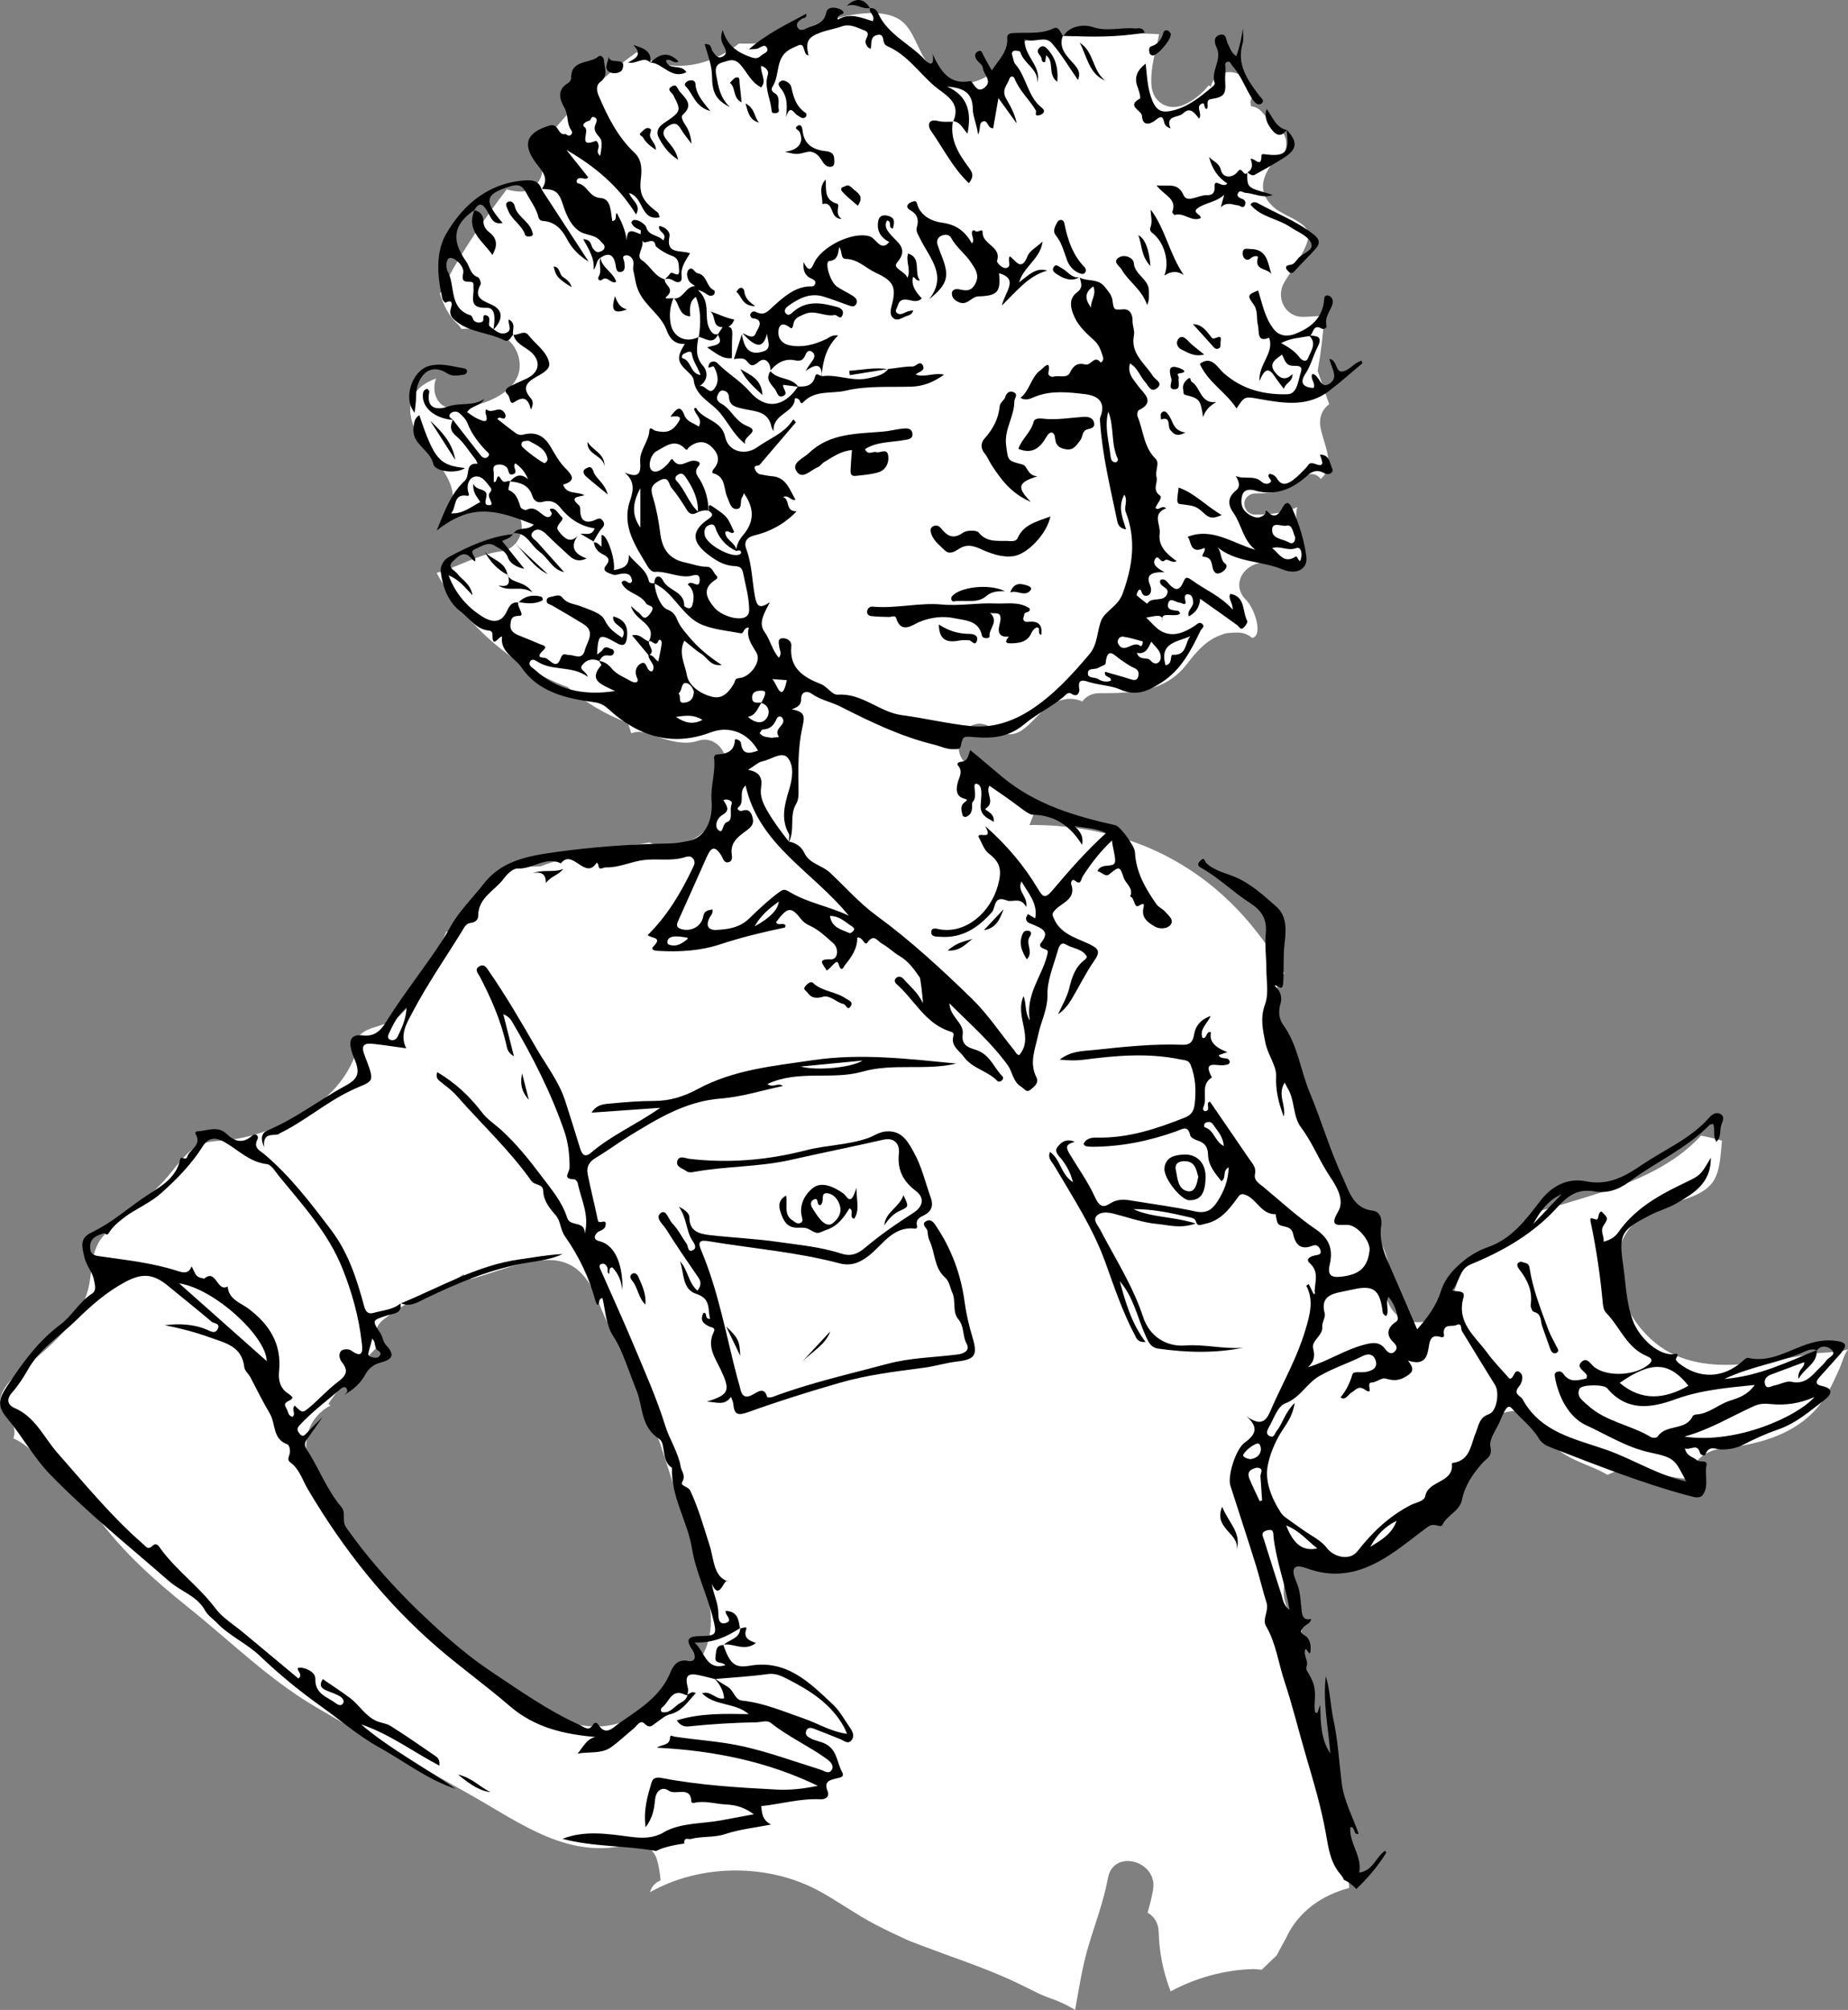 <?xml version="1.0" encoding="UTF-8"?>
<svg id="Layer_2" data-name="Layer 2" xmlns="http://www.w3.org/2000/svg" viewBox="0 0 328.56 357.33">
  <rect x="0" y="0" width="328.56" height="357.33" fill="#808080" stroke="none"/>
  <defs>
    <style>
      .cls-1, .cls-2, .cls-3 {
        stroke-width: 0px;
      }

      .cls-2 {
        fill: none;
      }

      .cls-3 {
        fill: #fff;
      }
    </style>
  </defs>
  <g id="Layer_1-2" data-name="Layer 1">
    <path class="cls-3" d="M321.9,240.75c-2.64.47-5.29.94-7.94,1.32-5.44.77-11.14,1.12-16.28-1.21-9.42-4.28-15.23-19.6-4.22-25.54,3.24-1.75,8.88-2,11.1-5.24,1.29-1.88,1.35-4.84,1.59-7.29-1.23-.36-2.47-.65-3.71-.89-6.24,6.7-15.05,9.32-23.76,11.95-1.77.53-3.81,1.09-5.91,1.77-.89,2.65-2.72,4.68-5.17,6.03-1.15.63-2.4,1.09-3.61,1.59-.33.23-.82.38-1.18.57-.94.51-1.93.76-2.9.78-.36.84-.62,1.75-.74,2.74-.18,1.44-.72,2.61-1.49,3.52-.62,2.3-2.47,4.22-5.55,4.22-5.23,0-6.91-5.5-5.05-9.05-.86-7.07-6.69-11.94-10.2-17.98-.09.03-.19.05-.28.08.01-.19.01-.37.02-.56-.15-.27-.31-.54-.45-.82-4.68-9.26-8.16-19.13-9.17-29.49-.18-1.86.39-3.27,1.37-4.22-4.73-8.28-11.12-15.39-19.79-20.19-7.35-4.07-15.32-5.93-23.67-6.16-.63-.02-1.26-.01-1.88,0,.27-.68.54-1.37.8-2.06.2-.54.39-1.09.58-1.63-1.19.19-2.4.14-3.58-.21-2.37-.71-3.11-2.6-2.71-4.34-1.96-.25-3.94-1.01-5.88-2.31-4.19-2.81-.25-9.62,3.97-6.79,6.05,4.05,7.2-3.3,12.36-4.84,1.4-.42,2.74-.3,3.87.2.63-.86,1.62-1.46,3.01-1.46,5.93-.01,11.68-.12,15.55-5.16,1.8-2.35,3.6-4.37,6.15-5.21.49-.22,1.03-.35,1.59-.35.45-.05.92-.08,1.41-.06,1.04.03,1.86.41,2.47.96,2.03-.43.43-5.28-1.08-6.77-3.06-3.02.21-7.1,3.83-6.57,3.36.49,7.95,2.02,6.34-3.11-.73-2.32-1.65-4.44-1.07-6.82-.47.22-.96.4-1.46.56-1.95.62-4.04.78-6.07.78-1.05,0-1.84-.86-1.88-1.88-.05-1.02.9-1.88,1.88-1.88.95,0,1.89-.05,2.83-.15.06,0,.09,0,.11,0,.05-.01.1-.02.14-.03.22-.04.44-.08.65-.12.4-.08.8-.18,1.2-.3.21-.06.41-.13.61-.21.1-.04.19-.08.29-.11.37-.17.73-.35,1.08-.56.19-.11.38-.23.56-.36.08-.06.16-.11.24-.17.02-.02.03-.02.05-.03.34-.28.67-.57.99-.88.75-.74,1.91-.69,2.66,0,.11.1.2.23.28.36.16-.16.33-.32.48-.5,2-2.36.08-5.68-.49-8.61-.34-1.72.24-3.26,1.53-4.2-.69-2.01-1.39-3.98-2.05-5.92.58-3.23.99-6.52,1.17-9.81-1.45.08-2.8.19-3.82.2-3.08.03-4.77-3.33-3.4-5.92,1.03-1.94,5.15-7.14,4.31-9.28-.68-1.74-4.32-2.87-5.72-3.99-3.44-2.77-2.42-5.66-.48-8.28,2.77-.81,3.24-4.61.75-6.36-1.06-.74-1.94-1.66-2.77-2.64-.48-.57-1.17-.88-1.89-.98-.05-.27-.09-.55-.12-.82l.12-.29c.4-.98.1-2.06-.53-2.91-1.29-2.87-5.93-2.74-6.59.56-.13-.08-.26-.16-.4-.24-1.16,1.4-2.5,2.58-4.26,3.39-2.79,1.29-5.69-.26-5.92-3.4-.23-3.17.79-6.08,1.36-9.09-4.7-.33-9.44.12-14.14.35-4.83.23-9.23-1.02-12.29,3.2-3.92,5.41-10.2,7.58-14.82,1.45-1.67-2.22-2.42-5.84-4.69-7.46-3.27-2.34-9.35-.99-12.87-.02-3.97,1.1-7.31,3.36-11.46,3.99-1.31.2-2.85.18-4.43.15-5.19,4.15-12.64,5.62-18.2,1.56-5.95,4.2-11.28,9.52-15.74,15.06-.78.96-1.56,1.93-2.34,2.91.76.71,1.25,1.72,1.3,2.86.09,2.09-1.87,3.98-3.93,3.93-.85-.02-1.61-.17-2.38-.39-3.91,5.15-7.62,10.51-10.6,16.08-.44.82-.86,1.64-1.26,2.46.62,2.02,1.53,3.92,3.11,5.39.3.28.52.58.71.88,4.49-.3,8.93.7,10.12,4.85,1.76,6.2-6.61,9.07-11.17,9.32-3.24.18-4.39-2.98-3.47-5.35-5.16,1.84-5.65,5.84-3.08,10.41,1.7,3.01,4.67,5.42,5.75,8.75.69,2.12.19,4.02-.27,5.9,2.95-1.03,5.82-1.97,9.07-2.19,5.17-.35,4.86,7.22,0,7.86-4,.53-7.52,2.76-11.37,3.82,4.8,8.94,13.46,16.62,23.29,20.31,3.18,2.76,6.79,4.91,10.73,6.35.19.63.4,1.25.59,1.87.71-.3,1.55-.37,2.51-.08,2.95.9,6.31,2.43,9.39,1.39,2.96-1,5.51,2.08,4.84,4.84-.96,3.98-.5,8.02-3.68,11.14-2.55,2.5-6.52,3.64-9.85,2.1-2.21.52-4.57.46-6.61.98-.52.13-.99.15-1.44.1-.18.12-.37.24-.54.36-.21.07-.41.14-.62.21-1.92.57-3.86.99-5.83,1.35-1.49.27-2.91.69-4.28,1.24-1.15.12-2.4.01-3.45.16-1.66.23-3.12.77-4.47,1.76-2.96,2.16-5.06,5.76-7.26,8.62-.27.35-.43.69-.54,1.03-.36.02-.72.04-1.08.07-.04.11-.07.23-.12.34-2.19,4.89-4.23,10.97-8.27,14.71-1.89,1.75-5.56,1.66-7.07,3.43-.47.55-.57,2.96-.85,3.75-.4,1.11-.94,2.13-1.57,3.12-2.83,4.46-7.61,7.46-12.41,9.42-2.48,1.01-5.02,1.76-7.67,2.16-1.99.31-4.38.12-6.2,1.11-2.34,1.27-4.33,4.46-6.13,6.36-2.27,2.41-4.68,4.6-7.25,6.68-1.71,1.38-3.56,2.64-4.51,4.67-1.15,2.44-.94,5.38-1.64,7.94-1.21,4.44-4.41,7.8-7.74,10.81-3.08,2.78-11.05,7.61-6.53,11.86,1.22,1.14,1.42,2.51,1.02,3.71,1.19.53,2.36,1.32,3.45,2.42,2.56,2.58,5.06,5.24,7.53,7.93.94.18,1.84.7,2.52,1.69,4.95,7.29,10.99,12.72,17.81,18.19,7.42,5.95,14.18,12.68,22.44,17.52,9.13,5.36,18.42,10.46,27.63,15.69,8.94,5.08,17.45,11.57,28.2,8.71,2.07-.55,4.26.69,4.84,2.75.35,1.24.55,2.47.64,3.7-.85.3-1.56.97-1.88,2.08,9.03-5.11,21.11-5.12,30.11-.19,3.39,1.86,6.52,4.14,9.96,5.94,1.84.96,3.72,1.85,5.6,2.71.07.03.39.16.72.3.66.25,1.67.64,1.92.74,5.16,1.96,10.36,3.66,15.42,5.91,1.77.79,3.49,1.68,5.23,2.53.12.06.23.11.35.17.12.04,1.13.49,1.66.67,1.66.56,3.2,1.29,4.61,2.14.69-3.79,1.26-7.61,2.36-11.31,1.21-4.06,2.71-7.98,3.49-12.16.98-5.25,8.98-3.01,8,2.21-.25,1.35-.59,2.68-.96,3.99,1.11.63,1.93,1.77,1.97,3.43.1,3.72.83,7.23,2.13,10.56,4.41-2.44,9.92-3.92,14.9-3.97.13,0,.66.06,1.3.12.83-.81,1.66-1.64,2.51-2.42.05-.06.1-.12.15-.17.62-1.15,1.58-2.9,1.62-2.99,2.19-4.8,6.45-7.7,11.26-8.96-.69-8.28-2.07-16.51-4.42-24.65-.84-2.91-2.17-5.66-3.86-8.17-.23-4.81-.33-9.61-.14-14.42-5.03-2.32-4.17-11.46,2.57-11.46,1.17,0,2.17.28,2.98.75,2.77-.44,5.54-.92,8.29-1.49.31-.7.81-1.39,1.53-2.02,5.74-5.05,15.69-8.64,15.98-17.33.19-5.6,8.38-8.6,11.17-3.03,2.1,4.2,4.85,5.27,9.02,7,.98.41,1.91.85,2.8,1.37.26-.12.64-.28,1.05-.46.4-.16.77-.3.98-.38.91-.33,1.82-.62,2.74-.9,1.35.4,2.7.83,4.04,1.35,1.69.66,3.68,1.01,5.79,1.12.24-3.2,2.94-5.14,5.97-5.46,5.74-.59,11.87-2.15,16.02-6.41,2.15-2.21,3.36-4.84,4.61-7.62.39-.86.93-2.77,1.52-3.48,0-.02,0-.04,0-.06-1.78.65-4.72.48-6.65.82ZM125.94,291.68c-.94,3.67-3.84,6.57-6.61,8.99-4.61,4.02-9.48,7.1-15.75,6.08-5.05-.82-9.81-3.42-14.05-6.18-10.95-7.14-20.75-16.81-28.28-27.48-4.09-5.78-11.47-17.81-2.75-23.09.09-.05.18-.08.27-.13-.13-.09-.26-.19-.39-.28.17-.26.34-.53.52-.78.48-.68.97-1.35,1.47-2.02.41-.46.82-.9,1.18-1.32,1.88-2.2,3.86-4.32,5.89-6.38-.91-1.35-.96-3.12.71-4.47,3.43-2.76,7.08-4.55,11.06-5.91,1.04-.72,2.09-1.44,3.16-2.13.44.27.88.54,1.31.81,4.43-1.19,9.35-3.4,13.96-3.38,4.6.01,7.05,3.18,8.61,7.13,2.2,5.56,5.17,10.74,7.56,16.23,4.33,9.97,6.83,20.4,10.37,30.62,1.51,4.34,2.96,9.07,1.78,13.68Z"/>
    <g>
      <path class="cls-2" d="M153.36,188.55c-3.96.38-7.49.72-11.01,1.06,2.94.81,9.11.17,11.01-1.06Z"/>
      <path class="cls-2" d="M128.97,296.06c-.55-.72-1.98-.12-1.75-1.48.15-.9-.06-2.07,1.39-2.11,0-.02-.02-.05-.03-.07l.07.06s-.07-.06-.07-.06c.05-.01.11-.01.16-.02.96-.95,2.78-1.05,2.87-2.86-.02,0-.03,0-.05,0,0-.01,0-.03,0-.04-2.29,1.46-4.69,2.65-8.05,2.52,1.93,1.84,2.03,4.99,5.47,4.05Z"/>
      <path class="cls-2" d="M55.11,250.17c1.61-1.37,3.05-2.97,4.72-4.26,1.37-1.06,2.46-1.91.99-3.7-.44-.54-.69-1.5-.12-2.05.32-.31,1.34-.35,1.72-.07,2.43,1.79,2.02-.47,1.91-1.45-.51-4.48-1.72-8.81-3.38-13-2.52-6.34-7.05-11.3-11.28-16.47-.67-.81-1.39-2.09-2.2-2.19-3.05-.35-5.04-2.49-7.46-3.88-1.51-.87-2.84-1.01-3.92.69-2.03,3.19-4.6,5.86-7.44,8.37-2.97,2.63-7.15,3.64-9.38,7.2-.23.36-.64-.15-.8-.09-1.18.4-2.43.79-2.43,2.43,0,1.62,1.06,1.56,2.28,1.74,4.45.64,8.94,1.13,13.25,2.53,1.03.34,2.03.56,2.5-.82.51.77.59,1.92,1.81,2.08.16.02.39.16.46.1,2.16-1.85,2.25,2.52,4.16,1.39.16,2.34,2.28,2.89,3.74,3.99,3.68,2.79,5.88,6.25,5.4,11.05-.16,1.55.14,2.97,1.48,3.92,1.1.77,1.22.88.14,1.44-.86.45-.57.83-.3,1.32.3.53.27,1.33,1.1,1.46.65-.54-.31-1.27.38-1.96,1.31,1.32,1.36,1.38,2.68.26Z"/>
      <path class="cls-2" d="M65.91,241.22c.53.14,1.12.37,1.57-.16.37-.43.04-.79-.3-.98-.76-.43-.24-1.38-1.01-2.08-.24.91-.41,1.59-.62,2.26-.14.43-.15.82.35.96Z"/>
      <path class="cls-2" d="M31.85,228.16c5.42,4.81,10.56,9.38,15.57,13.82-.05-4.35-9.25-12.87-15.57-13.82Z"/>
      <path class="cls-2" d="M135.31,139.96c-.26,1.63.36,2.92,1.17,4.31,1.1,1.89,2.4,3.61,3.74,5.32.04-.48.21-1.02.01-1.37-1.46-2.63-.73-5.2.05-7.8.59-1.93.94-4.24-.22-5.68-1.02-1.26-2.97.29-4.49.6-.79.16-1.47.85-2.58,1.53,2.18.36,2.56,1.57,2.32,3.09Z"/>
      <path class="cls-2" d="M227.77,60.99c1.36.75,2.44,1.45,3.24,2.51.43.56,1.23,1.01,1.55.17.46-1.23,1.61-2.57.27-3.93-1.64.31-3.36.35-5.06,1.25Z"/>
      <path class="cls-2" d="M69.41,184.86c.49.18,1.01-.05,1.25-.53.75-1.52,1.49-3.04,1.62-5.2-1.67,1.42-2.36,2.97-3.09,4.48-.19.4-.44,1,.22,1.24Z"/>
      <path class="cls-2" d="M121.12,165.18c1.75.53,3.61-.47,3.92-2.25.18-1.05.87-1.08,1.64-1.24.12.77-.33,1.08-.54,1.51-.73,1.47-.16,2.24,1.41,2.13,2.09-.15,3.99-.39,5.75-2.11,1.64-1.61,3.38-3.25,5.29-4.64.69-.5.98-.49,1.81.01,3.23,1.95,7.01,2.54,10.52,4.22-6.38-7.87-15.98-12.5-18.35-23.16-1.37,1.2.01,2.94-1.36,3.95-.26.19.28.73.73.56,1.24-.46,1.65.32,1.89,1.26.29,1.11-.29,1.65-1.21,2.33-1.22.91-2.67,1.91-2.54,3.85.04.59.32,1.47-.54,1.69-.84.21-.97-.68-1.3-1.21-.83-1.32-1.62-1.86-2.45.03-1.7,3.86-3.45,7.71-5.17,11.56-.28.64-.46,1.22.51,1.52Z"/>
      <path class="cls-2" d="M129.27,146.14c1.16-.38.34-2.1.8-3.19.23-.54-.62-1-1.47-.72.51.9,1.31,1.8-.09,2.6-1.15.65-1.51,2.12-.81,2.73.96.84.58-1.1,1.57-1.42Z"/>
      <path class="cls-2" d="M226.17,97.43c1.23.93,2.09,2.91,4.18,1.51.41-.28.72,1.87,1.02.04.1-.6,0-1.89-.96-1.54-1.51.55-2.75-.48-4.24-.02Z"/>
      <path class="cls-2" d="M145.96,216.94c.56.6,1.36,1.13,2.14.48.96-.8,1.6-1.83,1.17-3.2-.35-1.11-1.19-1.98-2.19-2.08-1.4-.14-.37,1.51-1.25,2.12-.79.08-.14-1.57-1.23-.97-.6.33-.55.97-.21,1.5.48.75.95,1.52,1.55,2.16Z"/>
      <path class="cls-2" d="M229.2,96.45c.55.33,1.1,0,1.07-.96-.39-.7-.42-2.33-1.56-2.04-.83.21-2.54-.81-2.55.77,0,1.63,1.94,1.57,3.03,2.23Z"/>
      <path class="cls-2" d="M136.3,127.69c.58-.83.57-2.22-.94-2.71-.69.91-.92,2.19-2.42,2.48,1.28,1.11,2.59,1.33,3.36.24Z"/>
      <path class="cls-2" d="M150.11,307.13c-2.28-4.23-6.11-6.62-10.24-8.71-1.12-.57-2.09-.98-3.43-.8-3.06.42-6.15.59-9.23.86.7.54,1.55,1,2.22,1.43,1.06.7,1.23,2.29,2.51,2.42,3.86.39,7.36,1.93,10.96,3.17,2.49.85,4.76,2.34,7.71,2.74-.24-.55-.35-.84-.49-1.11Z"/>
      <path class="cls-2" d="M121.82,301.3c-2.46-1.23-2.83,1.36-4.12,2.26-.24.17-.28.77.05.83,1.48.25,2.2-1.12,3.3-1.69.59-.3,1.06-.68,1.17-1.37-.14,0-.29.02-.41-.04Z"/>
      <path class="cls-2" d="M208.54,116.41c2.59.14,2.09-2.24,3.12-3.34-2.2,1.06-5.63,1.08-4.43,5.19,1.37-.21.67-1.89,1.31-1.86Z"/>
      <path class="cls-2" d="M134.52,116.05c-.83-1.45-1.87-2.68-1.38-4.49-1-.05-.83,1.13-1.44,1.01-2.47-.47-5.1-.66-7.31-1.72-1.51-.72-2.82-2.25-4.05-3.69-1.04-1.21-2.29-2.68-3.95-3.42.13,1.9,1.16,4.17,2.24,4.59,1.58.62,1.59,1.64,2.17,2.62.45.77,1.05,1.45,1.62,2.14,1.61,1.95,3.51,3.58,5.91,5.11-2,.27-2.52-1.26-3.56-1.92-1.1-.7-2.07-1.6-3.09-2.41-1.12,2.23.13,4.25.45,6.14.32,1.92,2.52,3.43,4.66,3.88,1.75.37,2.88-.96,3.72-2.41.21-.37.13-.92.88-.96,1.94-.1,4.06-2.9,3.14-4.49Z"/>
      <path class="cls-2" d="M90.68,85.54c.88-.91,1.83-1.54,3.18-.35q-.67-1.73-2.24-2.82c-.69.54.59,1.53-.34,1.9-1.02.41-.78-.76-1.18-1.16-.52-.53-1.15-.62-1.8-.47-.78.18-.58.82-.54,1.39.05.55,0,1.1,0,1.58.72.54.38-2.06,1.37-.33.44.76,1.04.05,1.52.25Z"/>
      <path class="cls-2" d="M193.99,54.69c-.13-1.24,1.02-2.29.39-3.78-1.75,1.21-1.36,2.47-.39,3.78Z"/>
      <path class="cls-2" d="M87.19,87.46c.13-.11.2-.53.1-.65-.74-.93-1.5-2.24-2.73-2.1-1.05.12-1.61,1.27-1.39,2.51.05.31.47,1.01-.11.92-2.62-.44-1.85,2.13-2.88,3.12,2.12.15,3.54-1.16,5.2-2-.5-.88-1.37-1.6-1.23-3.25.58,1.19,1.65.81,2.2,1.51.55.7-.85,2.39.7,2.29,1.08-.07-.82-1.55.14-2.35Z"/>
      <path class="cls-2" d="M202.12,116.07c.57,1.53,1.8.61,2.43,1.35.35.42.96.82,1.47.31.51-.49.4-1.27.13-1.82-.3-.62-.86-1.1-1.47-1.83-.55,1.2-.99,2.3-2.56,1.99Z"/>
      <path class="cls-2" d="M197.05,73.18c-.73,2.71.11,5.27.39,7.87.05.48.15,1.02.73,1.13.39.07.68-.36.56-.62-1.25-2.67-.61-5.7-1.68-8.39Z"/>
      <path class="cls-2" d="M96.88,82.33c.23-.13.51-.51.47-.73-.31-1.85-1.91-2.42-3.29-3.21-.06-.04-.16-.02-.37-.03-.4.09-1.1-.03-.96.88.06.41,3.85,3.26,4.15,3.09Z"/>
      <path class="cls-2" d="M86.72,81.25c.56-.52-.05-.81-.36-1.15-1.33-1.43-2.52-2.94-3.23-4.81-.27-.72-.9-1.37-1.52-1.87-.43-.34-1.21-.27-1.57.17-.42.5.11.78.48,1.05,0,0,0,0,0,0,0,0,.01.02.02.03.02.01.03.02.05.04,0,0-.02,0-.02,0,1.62,2.1,3.24,4.2,4.89,6.28.31.4.83.69,1.27.28Z"/>
      <path class="cls-2" d="M119.22,57.54c.4,2.41,2.64,3.59,4.94,2.45,0-.04.01-.07.02-.11h0s0,0,0,0h0s0,0,0,0c.02,0,.05,0,.07.01.37-2.41.41-4.8-.52-7.12-1.24.85-1.07,2.17-1.01,3.47-2.13-.15-1.88-2.22-2.9-3.18-.01,0-.02,0-.04,0-.01,0-.03,0-.04,0-.59,1.44-.78,2.88-.51,4.47Z"/>
      <path class="cls-2" d="M114.1,46.23c1.54,1,2.26,2.89,4.1,3.43.33-.33.7-.64.94-1.02.39-.62,1.75,1.1,1.6-.72-.09-1.09.06-2.03-1.45-2.52-.97-.32-2.69-1.48-2.73-1.73-.31-1.89-2.03.21-2.37-.99.43,1.23-1.2,2.81-.08,3.54Z"/>
      <path class="cls-2" d="M121.37,63.7c1.59.42,1.28,2.69,3.18,2.99-.44-1.34-1.35-2.39-1.54-3.76-.1-.73-.95-.23-1.44,0-.34.15-.46.72-.2.79Z"/>
      <path class="cls-2" d="M103.94,22.62c.99.64-1.33,3.76,1.9,2.45.3-.12.57.46.59.91.02.52-.54,1.07.27,1.73.27-1.33.35-2.66.04-3.09-.53-.71-1.28-1.27-.95-2.33.15-.49.64-1.1-.15-1.46-.57-.26-.56.56-.84.62-.76.16-1.49.77-.86,1.17Z"/>
      <path class="cls-2" d="M202.66,114.8c.26.21.54-.19.49-.77-1.12-.28-2.29-.68-3.5-.85-.67-.09-1.12.71-.91,1.17.99,2.14,2.66-.56,3.91.45Z"/>
      <path class="cls-2" d="M83.72,56.09c.27.08.32.76.61.98.37.28.85.39,1.37.16.55-.25-.15-1.43.78-1.15.77.24.44,1.07.46,1.71,0,.25.49.5.79.74.25-1.55.51-3.88-1.2-3.8-3.39.15-2.2-2.01-2.35-3.48-.06-.59.25-1.14-.66-1.14-1.13,0-1.44-.18-1.16-1.58.21-1.05-1.2-2.56-2.2-2.66-.99-.1-.88,1.86-.6,2.35,1.47,2.58.15,6.65,4.15,7.88Z"/>
      <path class="cls-2" d="M89.28,96.13c1.23,1.54,2.43,3.04,3.95,4.94-1.64-.35-2.59-1.12-2.9-1.98-.44-1.25-1.48-1.55-2.33-2.11-1.23-.81-2.37.11-3.46.55-1.41.57.34,1.45-.09,2.23-.24-.2-.45-.33-.6-.51-1.28-1.53-2.29-.47-3.23.39-1.29,1.17.19,1.63.7,2.3.85,1.11,2.33,1.75,2.71,3.83-1.41-1.42-2.32-2.75-4.27-3.54,1.31,3.45,3.41,5.69,6.02,7.34,1.38.87,3.22,1.41,4.3-.86.39-.82.81-1.84,2.07-1.63,0-.02,0-.03,0-.05l.05.05s-.05-.05-.05-.05c.03,0,.06,0,.09.01,1.09-1.12,2.43-1.34,3.89-1,.3.07.55.58.22.74-1.31.66-2.72.49-4.11.26-.01.01-.03.02-.04.04-.02,0-.04,0-.06,0-.18.89,1.25,2.32.21,2.34-1.47.03-1.49.62-1.59,1.52-.14,1.24.76,1.68,1.71,2.06,1.2.48,2.4.97,3.59,1.48.46.2,1.36.31.55,1.06-.65.61-1.25,1.29.09,1.33,1,.03,2.15,2.44,2.98.1.39-1.09.87-.58,1.45-.59,1.01-.01,2.37.99,2.84-.81.41-1.59,2.01-3.3-.3-4.72-1.85-1.13-3.73-2.23-5.61-3.32-.34-.2-.83-.19-.87-.71-.04-.51.32-.72.75-.77.7-.09,1.48-.6,2.06.15.84,1.09,2.11,1.08,3.23,1.52,1.55.61,3.69,1.22,4.27,2.44.78,1.65,1.91,2.31,3.14,3.17,1.18-2.06-1.98-2.04-1.59-3.8,2.16.58,2.67,1.96,2.4,3.91-.19,1.42-.89,1.34-1.85.8-3.06-1.73-3.23-1.63-3.45,2.07.39-.33.78-.52.98-.84.54-.87,1.15-.21,1.71-.12.15.03.37.4.33.56-.18.84-.85.52-1.39.54-.65.03-.93.52-1.23.99.9.12,1.62.63,2.15,1.29.91,1.13,2.24,1.58,3.42,2.28.6.36,1.59.42,1.16-.52-.56-1.21-.13-2.1.6-2.55,1.25-.77.94,1.52,2.09,1.35.77-1.18-.7-1.86-.67-2.87,0,0,0,0,.01,0-.93-1.12-1.86-2.24-2.93-3.52,1.46-.38,2.04.85,2.98,1.07,1.57-3.14-2.51-3.56-3.17-6.29.71.62.95.92,1.26,1.09.65.37.94,1.87,2.16.24,1.15-1.54-.42-1.24-.74-1.79-1.02-1.77-3.65-1.81-4.37-3.73.77-.94,1.21.64,1.82-.1.11-.13.02-.48-.06-.69-.28-.76-.94-.82-1.61-.78-.56.04-1.19.35-1.66.18-.68-.25-2.12-.57-1.26-1.6,1.01-1.21.1-1.68-.51-1.99-.97-.49-1.49-1.13-1.63-2.15-.03,0-.06,0-.1,0,.02-.03.03-.05.05-.08l-2.32-1.36c.88-.1,2,.46,2.53-.96-2.61-.4-4.58-1.76-6.17-3.76-.75-.95-1.76-1.32-3.01-.97-.9.25-1.6-.08-1.9-1.03-.62-1.98-2.2-2.44-3.98-2.59-.11.56-.35,1.49-.25,1.53,1.44.55,1.71,1.83,2.14,3.06.09.26.81.59,1.04.47,1.35-.69,2.08.26,2.99.92.46.33,1.18.7,1.51-.23.1-.3-.91-.95.15-.91.48.02.98.76,1.39,1.24.18.21.62.4.18.94-.98,1.19-.93,1.33-.14,2.25.88,1.03,1.84,1.66,3.03.39-1.37,1.95-.66,3.23,1.59,4.03-1.36.65-2.27.28-3.1-.48-1.36-1.26-2.74-2.5-4.06-3.81-.72-.71-1.6-1.21-2.34-.48-.88.86.27,1.35.76,1.91,1.57,1.77,3.15,3.53,4.73,5.29-2.15-.46-2.79-2.54-4.34-3.58-1.57-1.06-2.21-3.42-4.59-3.32-.02.03-.04.04-.06.07-.03,0-.07.01-.1.01-.43.72-1.25.87-1.92,1.23ZM88.6,104.08c1.95.39,2.03-.48,1.77-1.59-.04-.06-.09-.11-.12-.18l.07-.07s-.07.07-.07.06c0-.05-.02-.08-.03-.12-1.74-.92-3.05-2.31-4.03-4.07,1.27,1.43,3.64,1.68,4.03,4.07.03.02.06.04.1.06.02.08.04.16.06.25.94,1.28,2.98.82,4.28,2.83-2.18-1.38-4.09.06-6.05-1.24ZM97.39,102.07c-2.48-1.17-4.02-3.71-5.74-5.37,1.7,1.59,3.79,3.54,5.74,5.37Z"/>
      <path class="cls-2" d="M121.87,84.78c-.41-.6-.8-.76-1.4-.35-.4.27-.55.66-.21,1.02,1.55,1.64,2.18,3.93,3.83,5.5.05-2.34-.94-4.29-2.22-6.17Z"/>
      <path class="cls-2" d="M133.71,123.91c-.05,1.27.93.98,1.67.99.9-1.75.88-2.13-.11-2.11-.79.02-1.52.2-1.56,1.12Z"/>
      <path class="cls-2" d="M127.39,94.4c-.24-.53-.26-1.43-1.27-1.06-.89.32-.95,1.05-.82,1.82.27,1.61,4.65,4.06,6.14,3.44.39-.16.45-.49.09-.71-.13-.08-.38.02-.6.07,0,0,0,0,0,.01,0,0-.01,0-.02,0-.02,0-.04.01-.07.02,0-.02,0-.03,0-.05-1.6-.73-2.73-1.93-3.46-3.53Z"/>
      <path class="cls-2" d="M127.33,102.31c.46.41-.03.66-.37.9-2.18,1.53-1.33,3.14-.07,4.7,1.27,1.58,4.52,2.53,5.72,1.71.64-.44.57-1.09.54-1.76-.09-1.88-.6-3.69-.96-5.52-.21-1.06-.29-1.67-1.69-1.72-1.8-.07-3.4-1.07-4.83-2.2-2.76-2.21-2.73-4.09.17-6.1.85-.59,1.05-.95.11-1.53.18-.33-.35-1.52.8-.69.82.59,1.74,1.11,2.37,1.86.63.74.95,1.74,1.38,2.59-.57.63-1.03-.52-1.59.05.04,1.39,1.74,1.81,1.97,3.1.1-.98.57-1.83,1.18-2.54,2.12-2.46,2-4.9.16-7.5-.11.29-.15.55-.29.73-.51.65.19,2.14-1.11,2.09-.96-.04-1.16-1.27-1.53-2.06-.7-1.52-.23-3.7-2.55-4.3-.26-.07-.08-.53.16-.81,1.33-1.54.62-2.97-.58-4.02-1.22-1.08-2.67-.79-3.91.25-.2.17-.2.69-.64.23-1.82-1.94-3.57-.36-5.05.42-1.06.56-1.62,2.64-.94,3.35.78.82,2.17-.22,3-1.17.25-.28.58-1.01.79-.69,1.16,1.76,2.38.3,3.57.22.63-.04,1.67.22,1.02.97-.93,1.07-.11,1.8.23,2.37,1.03,1.74,1.52,3.56,1.53,5.55-.65-.16-1.26,0-1.86.25,0,0,0-.01,0-.02-.76.48-1.39.57-1.98-.39-.83-1.37-1.72-2.73-2.75-3.95-.5-.59-.39-2.24-2.21-1.2-1.55.88-1.46,1.58-1.04,3,.61,2.01,1.01,4.12,1.26,6.21.34,2.79,1.45,4.66,4.43,5.3,1.26.27,2.48.76,3.8.76,1.05,0,1.16,1.04,1.73,1.56Z"/>
      <path class="cls-2" d="M117.09,113.89c-.55,1.31-1.2-.2-1.7.13-.2.81,1.14,1.63.08,2.43.72,0,.94.83,1.57,1.15.21-1.06.45-2.05.59-3.06.11-.75-.4-.99-.54-.65Z"/>
      <path class="cls-2" d="M195.23,120.73c.62.39,1.47.6,2.26.28.09-.88-1.31-.49-1.04-1.58,1.44.41,2.88.8,4.3,1.25.66.21,1.34.48,1.6-.41.18-.64.02-1.22-.78-1.55-.81-.34-1.53-.91-2.28-1.39-1.1-.7-2.44-2.63-2.74.61-.03.31-.89.53-1.35.81-.62.38-1.93-.13-1.81,1.1.08.78,1.21.51,1.82.89Z"/>
      <path class="cls-2" d="M120.16,127.46c1.7,1.1,2.99,1.4,4.74.53-1.56-.98-2.9-.82-4.74-.53Z"/>
      <path class="cls-2" d="M123.37,122.93c-.17-.49-.63-1.49-1.49-1.5-.83-.01-.55,1.41-1.26,1.88.57.41-.17,1.7.94,1.62.86-.06,1.76-.43,1.81-2Z"/>
      <path class="cls-2" d="M106.9,118.25c.06-.07-.25-.47-.42-.75-1.19-.51-2.25-.22-2.99.77-.6.81.66.98,1.02,2.05-2.89-2.05-6.21-.98-8.86-2.63-.44-.27-1.11-.74-1.46,0-.3.63.45.98.84,1.34,3.94,3.59,8.55,4.7,14.29,3.83-2.28-1.16-4.86-1.82-2.43-4.61Z"/>
      <path class="cls-2" d="M118.73,167.13c-.14.33-.14.69.23.82,1.32.44,2.33-.23,3.28-1.01.04-.03,0-.14,0-.22-2.2-.41-3.21-.3-3.52.41Z"/>
      <path class="cls-2" d="M113.85,93.8v-7c-1.52,2.77-1.47,4.9,0,7Z"/>
      <path class="cls-2" d="M135.06,130.37c.24.19.46.46.74.54.46.15.96.17,1.54.27.32-.19,1.31.03,1.1-.29-.96-1.44,1.48-2.01.68-3.23-.29-.44-.82-.33-.99.08-.48,1.15-1.15,1.93-2.51,1.96-.19,0-.37.44-.55.68Z"/>
      <path class="cls-2" d="M139.89,120.92c-.87-.06-1.74-.13-2.61-.19.79.55,1.68,4.76,2.61.19Z"/>
      <path class="cls-2" d="M134.16,164.7q4.11-2.27,4.3-4.43c-1.69,1.25-3.19,2.44-4.3,4.43Z"/>
      <path class="cls-2" d="M151.07,165.9c.15.07.59-.27.73-.52.2-.35-.13-.56-.42-.74-1.12-.73-2.08-1.78-3.83-1.81.31,2.16,2.1,2.44,3.51,3.07Z"/>
      <path class="cls-2" d="M272.61,217.6c1.68-1.77,3.36-3.53,5.04-5.3-2.41,1.06-3.85,3.05-5.04,5.3Z"/>
      <path class="cls-2" d="M214.34,199.62c-.33.2-.32.76-.1.82,1.62.48,1.71,2.45,3.34,3.32-.14-1.82-1.21-2.78-1.94-3.89-.27-.41-.83-.52-1.3-.24Z"/>
      <path class="cls-2" d="M224.16,257.88c.07-.38-.09-1.48-.72-1.23-.91.36-1.81,1.09-2.37,1.9-.29.42.6.76,1.21.86.93-.12,1.71-.58,1.88-1.54Z"/>
      <path class="cls-2" d="M246.28,239.85c.42.56,1.03,1.04,1.63.49.56-.51.55-1.02-.22-1.75-1.34-1.27-1.01-2.6.51-3.59.46-.3.32-.67.24-1.06-.25-1.23-.71-2.34-1.58-3.37-.64,1.18.24,2.38-.39,3.41-.64-.24-.64-.68-.69-1.07-.49-3.6-1.63-4.44-5.05-3.7-.72.15-1.43.31-2.16.45-2.11.41-3.8,1.06-3.05,3.84.19.69-.51,1.58-.43,2.35.16,1.67-1.98,2.43-1.61,3.91.35,1.39.16,2.34-.93,3.32,3.53-1.05,6.52-3.1,10.01-4.01,1.47-.38,2.71-.59,3.73.78Z"/>
      <path class="cls-2" d="M223.91,260.99c-.37-.14-.97.05-1.37.27-.73.39-.63,1.1-.36,1.72.56,1.32,1.2,2.61,1.8,3.91.14-.04.28-.08.43-.12-.1-1.43-.18-2.86-.29-4.29-.04-.51.56-1.2-.2-1.49Z"/>
      <path class="cls-2" d="M213.03,209.19c-.35-1.2-.51-2.72-2.37-2.76-.97-.02-1.88.35-1.62,1.58.31,1.47.35,3.43,2.13,3.75,1.3.24,1.61-1.29,1.85-2.58Z"/>
      <path class="cls-2" d="M324.77,241.79c.4-.56,1.78-.94.87-1.84-.63-.62-1.77-.95-2.61.1-.01,0-.02,0-.03,0,.1,2.36-2.02,2.97-3.26,5.09-.18-1.8,1.15-1.91,1.03-2.99-2.02.75-3.97,1.48-5.92,2.21-.78.3-1.27.91-1.05,1.7.29,1,1.08.35,1.64.24,1.04-.19,2.15-.86,3.08-.66,2.06.45,3.23-.61,4.42-1.9.61-.66,1.32-1.24,1.84-1.96Z"/>
      <path class="cls-2" d="M314.95,249.63c-1.08-.1-1.99-.16-3.02.31-4.13,1.85-8.01,4.27-12.48,5.46,9.36,1.39,20.2-3.62,23.15-7.04-2.65,1.19-5.14,1.5-7.65,1.27Z"/>
      <path class="cls-2" d="M300.94,251.76c.08-.17.42-.3.65-.31,2.24-.12,3.86-1.74,5.9-2.42,1.43-.47,3.12-.92,4.5-2.83-5.17.51-9.76.95-14.15,2.56-4.4,1.62-8.62,2.15-12.1-1.99-.59-.7-4.52-.66-4.89.09-.69,1.41.6,2.16,1.43,2.93,3.2,2.98,7.67,3.49,11.28,5.7.28.17,1.03.11,1.16-.1,1.44-2.32,5.01-.98,6.23-3.65Z"/>
      <path class="cls-2" d="M259.96,236.68c-.27-.43.08-1.59-1.03-1.09-.77.35-2.14-.3-2.23,1.26-.02.4.34,1.11-.62.83-1.51-.45-1.85.5-2.02,1.69-.27,1.85-.74,3.5-3.71,2.53,1.13,1.46.97,2-.27,2.78-1.34.84-2.32.82-3.71.41-.7-.21-1.67.72-2.51.71-1.09-.01.58,2.47-1.19,1.25-1.14-.79-1.62.09-2.31.49-.35.2-.59.56-.9.82-.34.28-.71.4-1.1.07q1.42-1.69,2.09-4.03c.12-.4.48-.41.79-.43.57-.04,1.16.04,1.71-.07,1.01-.21,2-.66,1.68-1.91-.3-1.19-1.25-1.45-2.32-.91-2.54,1.28-5.25,2.13-7.74,3.58-2.29,1.33-3.41,3.86-6.08,4.86-1.33.49-2.03,2.78-2.91,4.31-.24.41-.58,1.15.18,1.5.8.37.89-.46,1.21-.87,1.11-1.38,1.44-3.24,3.24-5.04-.38,2.45-1.51,3.77-2.39,5.17-1.18,1.89-2.07,4.12-2.42,6.05-.5,2.72.67,5.7,2.29,8.21.22.34.51.66.83.9,1.04.78,2.12,1.5,3.18,2.26,1.43,1.03,3.17,1.82,4.18,3.16,1.29,1.71,4.13,2.36,5.47.64,2.64-3.36,5.65-6.26,9.49-8.23.91-.47,2.4-.64,2.58-1.59.55-2.87,5.12-2.29,4.73-5.78,0-.04.12-.11.19-.12,3.11-.45,3.14-3.21,4.05-5.34.54-1.26.58-2.74,2.36-3.32,1.43-.46,1.92-3.88,1.1-5.19-1.98-3.17-3.9-6.37-5.87-9.55Z"/>
      <path class="cls-2" d="M234.21,275.28c-1.79-1.36-3.08-3.1-5.54-4.09,1.32,3.42,3.03,4.64,5.54,4.09Z"/>
      <path class="cls-2" d="M243.63,275c1.85-1.17,3.82-2.2,4.67-4.63-2.22,1.11-3.62,2.7-4.67,4.63Z"/>
      <path class="cls-2" d="M300.19,246.36c-3.45-4.3-6.57-4.42-12.22-.51,3.9,3.32,8.04,2.88,12.22.51Z"/>
      <path class="cls-2" d="M225.27,272.07c-1.21.32-.74,1.05-.53,1.71,1.02,3.25,2.05,6.49,3.09,9.73.27.83.28,1.77,1.44,2.73-.75-4.64-2.36-8.67-2.84-12.94-.08-.69.11-1.56-1.16-1.22Z"/>
      <path class="cls-2" d="M320.9,240.26c-4.44,2.02-9.38,2.57-14.32,4.9,6.25-.52,11.25-3.06,16.4-5.12-.73-.29-1.43-.08-2.08.22Z"/>
      <path class="cls-1" d="M128.6,292.47s.03,0,.04,0l-.07-.06s.02.05.03.07Z"/>
      <path class="cls-1" d="M71.25,231.68s0,.03,0,.05c0,0,.02-.01.03-.02l-.03-.03Z"/>
      <path class="cls-1" d="M118.05,325.75c-2.05,1.15-3.98,1.06-6.13.78-3.96-.51-7.96-1.16-11.91.38,5.39,1.45,11.03,1.16,16.65,2.16.43-.22.9-.42,1.41-.57,1.19-.36,2.39-.59,3.59-.75-.03-.11-.03-.23,0-.4.15-.74.76-.3,1.17-.41,2.02-.54,4.11-.2,6.16-.89,2.48-.83,5.16-1.1,8.1-1.68-1.61-.82-1.61-2.05-1.76-3.27,3.64-.4,6.99-1.39,10.5-1.22.89.05,1.74-.38,1.29-1.5-.7-1.74.51-1.93,1.64-2.22.64-.17,1.47-.21.93-1.19-.9-1.63-.84-3.77-2.82-4.88-.93-.52-1.95-.58-2.84-1.09-.46-.26-.86-.54-.74-1.11.16-.78.76-.79,1.34-.58,1.6.6,3.18,1.26,4.77,1.88.64.25,1.34.98,1.98.21.62-.74.21-1.57-.27-2.26-.98-1.41-1.81-2.98-3.04-4.13-4.15-3.89-8.2-8.02-14.79-6.87-2.67.46-3.5-.39-4.68-3.68-1.45.03-1.24,1.21-1.39,2.11-.23,1.37,1.2.76,1.75,1.48-3.43.94-3.54-2.21-5.47-4.05,3.37.13,5.76-1.06,8.05-2.52-.19-1.52-.41-3.01-2.52-3.09-.18.75,1.48,1.74-.02,2.16-1.35.38-1.28-1.19-1.29-1.81-.01-1.75-.87-3.27-1.15-5.17,1.24,2.91,1.98-.26,2.62-.51-2.37-.98-2.26-4.01-3.04-6.39-1.05-3.25-1.95-6.52-3.41-9.64-.39-.83-1.86-.82-1.43-1.58.66-1.15-.12-1.8-.28-2.7-.45-2.6-1.96-4.77-2.74-7.26-1.51-4.85-3.59-9.52-5.56-14.22-1.89-4.52-3.94-8.98-5.91-13.46-.16-.36-.42-.86.06-1.08.49-.21.91.08,1.12.63.14.37-.17.85.31,1.11.13-.41-.16-1.01.54-1.17,1.12,1.11,1.62,2.5,1.82,4.04.1-3.56-.84-7.87-4.08-8.67-.9-.22-1.06-.69-.54-1.4.42-.57,1.4-.42,1.61-1.36.32-1.49-1.17-.09-1.35-.93-.57-2.76-1.27-5.49-1.82-8.26-.24-1.21.23-2.16,1.4-2.85,2.03-1.21,3.93-2.63,5.94-3.87,5.08-3.12,10.1-6.22,16.34-6.7,3.66-.28,7.25-1.43,11.04-2.23-.96-.69-1.73.44-2.76-.35,5.53-2.58,11.48-.66,16.87-2.19,5.5-1.57,11.23-.13,16.72-1.45-8.49-.82-16.94-1.86-25.42-.61-7.02,1.04-14.16,1.68-20.57,5.15-2.42,1.31-4.92,2.1-7.71,2.11-2.53,0-5.07.2-7.59.44-1.2.12-2.59.08-3.57,1.64,4.1-.29,7.88-.55,12.22-.86-4.36,3.04-8.69,4.88-12.25,7.94-1.17,1.01-1.66.37-2.02-.78-.86-2.79-1.72-5.58-2.62-8.36-1.12-3.44-3.34-6.29-5.13-9.37-2.68-4.62-5.35-9.25-8.4-13.65-.41-.6-.82-1.43-1.71-.95-1.01.54-.28,1.25.05,1.86,2,3.81,3.7,7.74,4.68,11.95.16.7.2,1.53,1.38,2.2-.7-2.76-1.29-5.12-1.89-7.48.78.31,1.23.76,1.54,1.29,3.68,6.26,6.98,12.72,9.34,19.6.68,1.99.92,4.21.9,6.33,0,1.01-1.39,2.08.84,2.13.22,0,.57.42.62.7.57,2.87,2.12,5.59,1.24,8.98.07-2.44-2.6-1.17-3.11-2.8-.92-2.96-2.97-5.28-4.76-7.67-2.07-2.77-4.26-5.47-6.86-7.87-1.15-1.06-2.57-1.94-3.6-3.3-2.12-2.8-4.72-5.22-7.89-7.09-.36,1.02.18,1.38.7,1.8.92.74,1.9,1.44,2.67,2.31,4.46,5.07,9.43,9.69,13.35,15.21.61.86,2.07.48,2.11,1.76.06,1.78,1.13,3.11,2.17,4.29,1,1.12.82,2.55,1.71,3.83,2.44,3.46,4.35,7.4,5.45,11.61.06.21.2.4.3.59.61-.23-.03-1.06.92-1.23.53,2.23.58,4.64,1.84,6.66,1.89,3.04,2.86,6.46,4.2,9.74,1.19,2.9.68,6.46,4.03,8.63,1.27.82.27,3.91,2.29,5.15-.21,5.12,2.74,9.46,3.56,14.41.68,4.13,2.7,8.16,3.73,12.37.69,2.82.67,3.08-2.19,3.13-1.92.03-2.92.36-1.5,2.42.64.93.73,2.29-.75,1.99-2.02-.4-2.74,1.1-3.14,2.07-1.8,4.32-5.55,6.53-9.08,8.99-1.12.78-2.41,2.44-3.8.19-.18-.3-.62-.35-.82,0-.78,1.43-1.67.47-2.48.11-5.55-2.49-10.49-6.02-15.53-9.36-3.95-2.62-7.53-5.69-11.02-8.93-5.53-5.13-10.56-10.62-14.91-16.78-.84-1.2.02-2.6-.86-3.65-2.61-3.06-3.96-6.88-6.14-10.2-.36-.55-.51-1.15-.01-1.81.98-1.3,1.88-2.66,2.81-3.99-1.01,1.02-2.04,2.03-3.04,3.07-.38.4-.68.33-.99-.04-.38-.46-.67-.89-.13-1.48,2.23-2.46,4.91-4.41,7.4-6.57.3-.26.77-.49,1.04-.03.32.55-.13.88-.54,1.17,1.65-.9,2.99-2.06,3.92-3.77.5-.93,1.44-1.71,2.56-2,2.28-.59,2.67-1.39,1.09-3.1-.63-.68-.57-1.43-.96-2.03-1.6-2.45-1.63-2.38,1.2-3.3,1.03-.33,2.62-.26,2.3-2.11-1.38,1.15-3.15,1.21-4.77,1.68-1.06.31-1.46-.32-1.7-1.23-1.3-4.76-2.76-9.4-5.83-13.46-3.64-4.81-7.27-9.59-11.9-13.51-.83-.7-2.02-1.11-1.22-2.67.31-.61-.38-1.18-.99-.61-1.62,1.5-3.17.94-4.41-.26-1.71-1.67-3.5-.59-5.27-.54-.27,0-.49.24-.34.49,1.2,2-1.06,2.68-1.49,4.04-.26.83-1.1-.29-1.26.47-.75,3.69-4.12,5.14-6.67,6.92-2.95,2.05-5.72,4.47-9.02,6.03-2.21,1.05-1.8,2.45-1.3,4.54.36,1.51,1.43,2.53,1.68,3.97.16.91.52,1.84-.42,2.45-2.24,1.45-3.48,3.91-5.57,5.46-4.02,2.99-6.82,6.95-9.54,11.06-1.29,1.96-1.79,3.34-.04,5.42,2.77,3.28,4.84,7.15,7.84,10.23,6.61,6.78,13.99,12.71,21.11,18.93,2.06,1.8,4.93,2.59,6.33,5.12.53.96,1.43,1.52,2.15,2.27,2.27,2.36,5.34,3.67,7.64,5.87,3.41,3.27,7.06,6.25,10.86,8.96,3.44,2.44,6.64,5.25,10.36,7.31,4.49,2.48,8.56,5.72,13.56,7.35-5.56-3.87-11.61-7.04-16.79-11.45,5,1.67,9.2,4.85,13.91,7.33.12-.96-.24-1.39-.61-1.64-2.67-1.85-5.34-3.7-8.09-5.43-.75-.47-1.72-.5-2.6-.92-1.99-.97-2.92-2.77-4.49-3.96-1.59-1.2-3.28-2.29-4.93-3.43-.83,1.29-.07,1.73.83,2.1.75.31,1.54.55,2.22.96.37.22.84.72.57,1.22-.31.57-.91.32-1.28.03-1.53-1.17-3.75-1.62-3.67-4.36.04-1.24-1.79-1.99-2.7-1.99-1.29,0,.81,1.22-.31,1.93-3.24-2.7-6.53-5.43-9.82-8.18-1.67-1.4-3.65-2.57-4.92-4.27-2.86-3.83-6.79-6.64-9.64-10.45-.32-.43-.78-1.4-1.52-.71-.88.83-1.2.15-1.74-.32-5.61-4.86-10.27-10.6-15.17-16.14-2.44-2.76-3.92-6.41-7.65-8.01-1.16-.5-1.57-1.48-.45-2.75,1.12-1.27,2.06-2.73,2.9-4.21,2.09-3.66,5.63-5.83,8.52-8.67,2.71-2.66,5.48-5.09,8.83-6.85,2.95-1.55,4.9-1.37,7.47.75,2.58,2.13,5.21,4.21,7.76,6.38.41.35,1.57.25,1.11,1.25-.45.98-1.24.48-1.9.19-2.43-1.04-4.95-1.12-7.53-.82,2.72.54,5.37,1.22,7.97,2.16,2.76,1,5.74,1.56,6.16,5.3.07.65.79,1.21,1.12,1.86,1.1,2.16,2.22,4.34,3.43,6.41,1.05,1.78.46,4.53,3.1,5.45.36.12.62,1.13.38,1.82-.17.49-.35,1.03.11,1.36,1.68,1.2,2.18,3.14,3.16,4.8,6.29,10.66,13.9,20.28,23.32,28.36,4.09,3.5,8.48,6.65,12.55,10.17,4.39,3.8,9.56,5.03,15.26,5.52-1.59.35-2.14,1.74-3.17,2.95,2.12-.37,4.23.09,5.95-1.13,1.42-1,2.68-2.24,4.03-3.33.58-.47,1.14-1.66,1.96-.83.97.97,1.44.18,2.05-.22.81-.53,1.49-1.23,2.5-1.49,2.08-.53,3.12-2.27,4.53-3.75-.8-.42-1.07.13-1.48.26.05-.38.18-.77.08-1.11-.6-2.2-.12-2.79,2.01-2.33.94.2,1.87.46,2.8.69,0,0,0,0,0,0,.86.97,1.52,2.04,1.62,3.42-1.42.37-2.36-1.46-3.92-.89,2.31,2.32,5.83,1.57,8.3,3.7-4.36-.07-8.56-.21-12.8,1.11.73,1.06,1.49,1.14,2.21,1.06,3.98-.41,7.97-.65,11.97-.72.89-.02,1.84-.46,2.59.14,3.08,2.45,6.69,4.06,9.86,6.35.6.43,1.46,1.19.88,2.04-.51.74-1.31.09-2-.13-4.52-1.41-8.99-3.04-13.59-4.09-4.03-.92-8.21-1.14-12.31-1.76-.39-.06-.76-.43-.8.17-.1,1.49-1.45,1.16-2.34,1.79,10.01.51,19.59,2.42,28.61,6.78-2.47.51-4.85.8-7.3.67-6.85-.36-13.69-.76-20.45-2.06-.74-.14-1.53-.15-1.81.79-.72,2.45-1.48,4.9-1.05,7.96,1.29-1.7,1.52-3.33,1.67-4.88.17-1.74,1.37-2.38,2.4-1.63,1.28.94,4-1,4.06,2.06,0,.05.3.16.44.13,1.91-.46,3.74.17,5.59.27,1.81.1,3.21.41,5.08,1.75-2.28.43-4.07.76-5.87,1.09-3.43.63-7.11.38-10.23,2.14ZM153.36,188.55c-1.9,1.23-8.08,1.87-11.01,1.06,3.53-.34,7.05-.68,11.01-1.06ZM65.56,240.26c.21-.67.37-1.35.62-2.26.76.7.25,1.65,1.01,2.08.34.19.67.54.3.98-.45.53-1.04.3-1.57.16-.5-.13-.49-.52-.35-.96ZM31.85,228.16c6.32.95,15.51,9.47,15.57,13.82-5.01-4.45-10.15-9.01-15.57-13.82ZM52.04,251.88c-.83-.12-.8-.93-1.1-1.46-.27-.48-.57-.87.3-1.32,1.08-.56.96-.67-.14-1.44-1.35-.95-1.64-2.37-1.48-3.92.48-4.8-1.71-8.26-5.4-11.05-1.45-1.1-3.58-1.65-3.74-3.99-1.91,1.14-2-3.23-4.16-1.39-.07.06-.3-.08-.46-.1-1.22-.16-1.29-1.31-1.81-2.08-.47,1.38-1.47,1.16-2.5.82-4.31-1.4-8.8-1.89-13.25-2.53-1.22-.18-2.28-.12-2.28-1.74,0-1.64,1.24-2.02,2.43-2.43.16-.05.58.45.8.09,2.23-3.56,6.41-4.57,9.38-7.2,2.84-2.52,5.42-5.18,7.44-8.37,1.08-1.7,2.41-1.56,3.92-.69,2.42,1.4,4.41,3.53,7.46,3.88.81.09,1.53,1.37,2.2,2.19,4.23,5.16,8.77,10.12,11.28,16.47,1.67,4.2,2.87,8.52,3.38,13,.11.99.52,3.25-1.91,1.45-.38-.28-1.4-.24-1.72.07-.57.55-.31,1.51.12,2.05,1.46,1.79.38,2.64-.99,3.7-1.67,1.3-3.11,2.89-4.72,4.26-1.32,1.12-1.37,1.06-2.68-.26-.69.7.28,1.42-.38,1.96ZM122.22,301.33c-.12.68-.58,1.06-1.17,1.37-1.11.56-1.82,1.94-3.3,1.69-.33-.06-.3-.66-.05-.83,1.29-.9,1.66-3.49,4.12-2.26.11.06.26.04.41.04ZM131.94,302.34c-1.28-.13-1.44-1.72-2.51-2.42-.66-.43-1.51-.89-2.22-1.43,3.08-.27,6.17-.44,9.23-.86,1.34-.19,2.31.23,3.43.8,4.12,2.09,7.95,4.48,10.24,8.71.14.27.25.56.49,1.11-2.95-.41-5.23-1.89-7.71-2.74-3.61-1.24-7.1-2.78-10.96-3.17Z"/>
      <path class="cls-1" d="M129.19,281.07c.09.04.18.08.29.11-.09-.13-.19-.15-.29-.11Z"/>
      <path class="cls-1" d="M105.57,96.37s-.01-.04-.01-.06c-.01,0-.02-.01-.04-.02-.02.03-.03.05-.05.08.04,0,.06,0,.1,0Z"/>
      <path class="cls-1" d="M206.57,109.87c0,.14.02.32.09.54.01-.23-.03-.4-.09-.54Z"/>
      <path class="cls-1" d="M49.64,201.53c4.43-2.13,8.13-5.4,12.55-7.55,4.23-2.06,4.7-1,2.6-6.45-.66-1.71-.01-2.11,1.46-1.96,1.92.2,3.83.51,5.98.8-1.25-2.44.16-4.6,1.07-6.33,2.64-5.03,5.9-9.73,8.89-14.58.39-.64.67-1.31,1.54-1.39.76-.07,1.29-.57,1.29-1.26-.01-3.27,3.01-4.48,4.58-6.65.49-.68,1.58-1.8,2.44-1.75,2.65.15,4.95-2.25,7.69-.92,2.06-2.73,4.32,3.13,6.37-.14.09.13.26.25.27.38.12,1.19.78.46,1.35.48,2.32.06,4.4-1,6.64-1.3,2.49-.33,5.05.26,7.49-.54.64-.21,1.14-.14,1.48.44.33.56.05,1.04-.21,1.59-2.05,4.32-4.48,8.39-7.96,11.84.64.62,2.68.31,1.07,1.96-.72.74.3.82.83.85,3.73.22,7.45,0,11-1.17,3.76-1.24,7.58-2.16,11.45-2.97.08-.02.11-.25.16-.38-.41-.62-1.32.18-1.69-.58,2.03-2.75,2.67-2.82,4.44-.55.41.53.9.87,1.6,1.19,1.53.71,2.84,1.95,4.12,3.1,1.11.99.81,2.93-.42,2.87-2.79-.13-1.1,1.11-.76,1.98.81-.34,1.8-2.29,2.13-1.16.5,1.7.91.48,1.11.23,1.19-1.45,2.26-2.99,2.21-4.92,1.04-.19,1.27,1.63,1.83.85,1.14-1.62,1.82-.18,2.51.19,1.14.61,2.07,1.59,3.19,2.24,1.61.94,2.6,2.39,3.62,3.85.06.08.53,3.56.52,4.53-.93-1.98-2.32-3.01-3.43-4.3-.3-.36-.83-.6-1.31-.2-.41.34-.27.82.03,1.08,3.2,2.78,5.11,7.04,9.53,8.44.43.14.75.24.6.82-.48,1.79,1.03,2.55,1.87,3.71,1.55,2.12,4.29,2.48,6,4.33.09.1.47.06.63-.05.29-.19.48-.56.21-.84-1.44-1.46-2.1-3.57-4.21-4.5-1.24-.54-3.17-.62-2.84-2.99.27-1.97-2.22-2.97-2.37-5.48,3.81,3.8,7.49,7.01,10.37,11,.89,1.23.92,2.96,2.41,3.84.53.31.88,1.13,1.62.54.69-.55,1.58-1.22,1.08-2.21-1.34-2.64-.2-5.07.32-7.6.48-2.37,1.69-4.49,1.64-7.11-.05-2.51,1.04-5.06,1.76-7.56.19-.64.48-1.99,1.54-1.35,1.22.75,2.9.72,3.7,2.14.05.1-.18.44-.35.56-1.74,1.28-2.3,3.12-2.79,5.12-.39,1.59-1.3,3.06-1.97,4.58,1.07-.73,1.79-1.66,2.4-2.67,1.34-2.24,2.48-4.62,3.97-6.76,1.2-1.72.92-2.22-.96-3.11-2.28-1.07-5.02-1.77-6.17-4.51-.27-.65-.43-.8.31-1.57,1.14-1.2,3.78-1.9,2.76-4.55-.07-.19.17-.99.63-.62,1.19.97,1.11-.22,1.44-.73,1.49-2.31,3.16-4.46,5.2-6.38.12,1.36.6,2.61.56,3.69-.05,1.36-2.45.15-3.14,1.75.81.24,1.43,1.14,2.16.53,1.63-1.37,1.85-1.43,2.48.6.36,1.14,1.85,1.9,1.17,3.38.88.27.65,2.18,1.55,1.65,1.1-.65.93-.13.8.47-.39,1.82,1.02,2.63,2.12,3.28.66.39,2.2.46,2.78-.45.55-.86-.49-1.61-1.05-2.26-.42-.49-1.13-.75-1.49-1.26-2-2.83-3.71-5.8-3.86-9.38-.04-.94-2.56-4.5-3.48-4.71-7.2-1.61-14.17-3.67-20.03-8.52-1.9-1.57-3.77-3.22-5.77-4.83-.39.91-.37,1.96-1.54,2.06-.41.03-.99.25-.62.69.93,1.11.19,2.01-.07,3.05-.27,1.08-.37,2.37,1.08,2.8.6.18.74.25.22.62-.97.69-.62,1.58-.41,2.43.03.12.4.28.54.23,1.06-.36,1.16-1.24,1.13-2.19,0-.16,0-.38.1-.47,1.03-.99-.26-3.45.72-3.23,1.22.27.76,2.45.7,3.86-.07,1.65,1.02,2.16,2.33,2.89.23-1.72-1.88-2.05-1.44-2.34,1.8-1.17-.09-2.73.67-4.07,1.5,1.05,2.91,1.99,4.28,3,1.1.81,2.74,2.14,3.35,2.15,4.07.07,6.74,2.02,8.85,5.37.25-1.31-.14-2.27-1.38-3.34,2.21.39,3.92.37,5.62,1.25-3.55,3.22-6.57,6.7-9.55,10.21-1.27,1.5-1.68,1.14-2.51-.25-2.44-4.1-5.47-7.74-9.43-11.24,1.53,2.71-1.05,1-1.2,1.87.6,1.02.97,2.36,1.85,3.03,2.1,1.58,2.37,3.03,1.63,5.69-1.32,4.76-5.62,8.58-10.32,7.8-.52-.09-1.53-.49-1.53.54,0,.82.96.74,1.58.78,3.92.28,6.74-1.59,9.23-4.42.64-.73.25-3.02,2.63-2.04.98.4,2.5-.72,3.44,1.17.36-1.88-1.7-2.77-.84-4.56,1.22,2.16,2.94,3.88,2.44,6.57-.55-.32-.94-.54-1.32-.77-.11.28-.33.58-.31.85.05.71.7.78,1.22,1.02,1.41.64,3.19,1.14,1.45,3.24-.3.36-.21.78.3.98,1.05.4,1,.39.74,1.4-.94,3.69-3.82,6.77-3.04,11.44-.96-1.59-.55-2.89-1.11-4.34-1.65,3.69,1.97,7.3-.78,10.5-.48-.1-.66-.59-.96-.96-2.46-3.04-4.65-6.35-7.43-9.06-5.37-5.23-10.9-10.34-16.97-14.78-3.07-2.25-5.54-5.09-8.28-7.65-1.43-1.34-3.64-1.55-4.56-3.51-.51-1.09-1.47-1.79-2.71-2,0,0,0,0,0-.01,1.07-2.1,0-4.6,1.26-6.71.46-.77.44-1.71.42-2.71-.06-3.56-.1-7.2.63-10.65.4-1.91.83-3-1.85-3.44,1.26-.43,1.7-.93,1.68-1.8-.03-1.48,1.21-1.47,1.83-1.01,1.57,1.15,3.45,1.45,5.12,2.3,5.37,2.72,10.78,5.35,16.68,6.78,1.18.29,2.3.89,3.56.81.45-.03,1.04.13,1.19-.55.38-1.72.38-1.76,2.29-1.6,3.28.28,6.19.08,9.04-2.31,2.09-1.76,4.75-2.99,6.92-4.82.41-.34.81-.99,1.45-.57,1.2.8,1.46-.49,1.38-.87-.4-2.01.99-1.44,1.78-1.2,1.83.56,3.88.59,5.52,1.32,2.97,1.33,5.19.11,7.4-1.31,3.39-2.18,5.18-5.67,6.86-9.17.18-.37.88-.73.25-1.22-.51-.4-.87.1-1.27.36-1.77,1.15-3.7,2.05-5.76,1.08-1.1-.52-1.92-1.65-2.9-2.53,1.19-.16,2.52-.66,2.86.1.06-1.13,2.42-.06,3.21-.84-.16-.22-.24-.43-.34-.45-.86-.14-2.16-.07-1.8-1.35.33-1.19,1.34-.15,2.06-.11.36.02,1.26.74.97-.42-.17-.64-.06-1.09.44-1.08.79.02.94.78.96,1.45.03.9-1.16,1.43-.78,2.48,1.22-.63,1.92-1.61,2.03-3.12,2.3,1.63,4.45,3.13,6.58,4.68.37.27.58.95,1.13.46.34-.3.79-.98.66-1.21-.91-1.65-.26-4.34-3.01-4.81-.46.83.43,1.47.43,2.8-2.23-2.48-4.86-3.49-7.04-5.08-1.16-.84-1.33-.76-1.76.21-.69,1.56-1.43,1.52-2.51.34-.35-.38-.77-1.13-1.56-.74-.41,1.28,1.67,1.2,1.24,2.41-.61,1.71-2.79.42-3.58,1.82-.63-.49-1.28-.96-1.86-1.51-.09-.09.13-.6.3-.85.21-.29.46-.12.53.15.19.71.71,1.01,1.27.68.67-.4.43-1.4.27-1.78-.77-1.84.17-2.35,2.56-2.31-1.5-.8-2.16-1.47-1.67-2.31.6-1.04.95.88,1.67.25.6-.53,1.21.58,2.18.1-1.87-1.31-3.32-2.72-3.03-4.92.2-1.57-1.42-3.54,1.15-4.46-.82-.72-1.32.57-1.9-.09.31-.79,1.32-1.82.8-2.19-1.45-1.04-.33-2.23-.6-3.24-.31-1.16.6-2.53-.16-3.28-2.16-2.11-2.16-5.03-3.22-7.53-.13-.31,0-1.02.21-1.12,3.1-1.5.81-3.02-.09-4.29-.87-1.22-1.98-2.22-1.47-4.02,1.38.78,1.75,2.24,2.66,3.25.63.71,1.07,2.05,2.2,1.1,1.06-.9-.35-1.45-.77-2.1-1.43-2.28-4.05-3.97-3.38-7.28.16-.8-.28-1.68-.25-2.59.02-.85-.34-2.08-1.6-2.01-1.7.1-1.73.21-1.96-1.53-.13-1.02-.73-1.62-1.33-2.4-1.25-1.64-3.09-.95-4.49-1.7.2.94.68,1.74-.51,2.63-1.57,1.17-1.12,2.91-.39,4.47.79,1.67,2.16,2.88,3.48,4.08.92.84,1.21,1.9,1.56,2.98.16.5-.33,1.03-.45.89-1.14-1.36-1.71.67-2.72.39-1.2-.34-2.09.08-2.7,1.41-.54,1.18-2,.43-3.01.77-.27.09-.94-.2-.85-.67.51-2.67-.89-.86-1.36-.53-1.73,1.22-1.9,3.61-3.59,4.94,1.01.63,1.86.08,2.76-.26,2.85-1.08,5.79-.73,8.69-.39,2.41.28,3.77,1.45,2.73,4.13-.11.28-.04.64-.02.97.41,5.93,1.84,11.68,3.04,17.48.12.61.46,1.33,1.57,1.46-.68-2.1-1.49-4.02-.31-6.18.69,1.17-.12,2.14.25,3.1,1.92,4.94,1.21,9.71-.58,14.57-.8,2.17-3.08,3.06-3.75,4.64-.79,1.89-.62,4.29-2.12,6.06-3.15,3.71-6.43,7.33-10.56,9.98-3.15,2.02-6.74,3.19-10.49,2.81-4.12-.41-8.18-1.41-12.3-1.95-4.02-.53-7.06-3.94-11.39-3.64-1.05.07-1.82-1.42-3.03-1.89-3-1.17-5.62-2.77-5.24-6.7.1-1.01-.82-1.51-1.62-1.44-.91.09-.57.99-.51,1.61.05.54.52,1.06-.08,1.86-1.23-1.37-1.52-3.19-2.55-4.6-1.19-1.63.02-3.44.95-5.29-1.86,1.3-2.34.73-2.67-1.09-.51-2.77-.51-5.63-1.52-8.33-.39-1.04-.2-2.05,1.46-2.45,2.79-.67,5.34-2.03,7.48-4.27-2.1,0-1.08-2.06-2.4-2.56,1.05-.43,1.37.77,2.21.5-1.09-1.86-1.66-4.02-4.22-4.19-.65-.04-1.29-.21-1.93-.3-.57-.08-.89-.53-1.06-.93-.35-.81.58-.51.84-.81,2.15-2.5,4.29-5.02,6.43-7.53-.15-.18-.31-.36-.46-.54-1.55,2.5-4.21,3.38-6.39,4.95-2.16,1.55-5.14.84-5.71-1.8-.66-3.09-4.02-2.98-5.21-5.23-.11.06-.22.12-.33.18.16,1.06,1.59,1.76.84,3.2-.91-.68-2.09-.8-2.57-2.06-.77-2.04-1.52-.93-2.48.29,1.92-.22,2.14.12,1.02,1.53-1.1,1.39-2.27,1.28-3.67.98-.36-.08-1.03-.88-1.08-.07-.12,2.01-1.78,3.57-1.64,5.52.16,2.09-.19,3.06-2.78,1.96,1.87,1.54,1.6,3.19.98,5-1.58,4.63,1.07,8.18,3.21,11.83.22.38.76.86,1.12.84,2.13-.16,4.07,1,6.22.77.57-.06,1.89-.77,1.83.72-.08,1.8-1.45-.27-2.12.76,1.04.86,1.21,2.08.89,3.41-.1.43-.26.83-.74.8-.28-.02-.79-.3-.78-.45.05-2.58-2.89-2.63-3.78-4.49-.44-.92-1.51-1.07-1.53.51-.4,0-.89,0-.98-.42-.44-2.06-2.25-2.93-3.56-4.63.1,2.26-1.3,2.42-2.66,2.71.31-1.8-1.22-6.52-2.2-6.22v2.06c-.52-.48-.85-.83-1.35-.78.13,1.02.66,1.66,1.63,2.15.62.31,1.52.78.51,1.99-.86,1.03.58,1.35,1.26,1.6.47.17,1.1-.14,1.66-.18.67-.05,1.33.01,1.61.78.08.22.17.56.06.69-.61.75-1.05-.84-1.82.1.73,1.92,3.35,1.97,4.37,3.73.32.55,1.89.25.74,1.79-1.22,1.64-1.51.13-2.16-.24-.31-.17-.55-.47-1.26-1.09.66,2.73,4.74,3.15,3.17,6.29-.94-.21-1.52-1.45-2.98-1.07,1.07,1.28,2,2.4,2.93,3.52,0,0,0,0-.01,0-.03,1.01,1.44,1.69.67,2.87-1.15.17-.84-2.12-2.09-1.35-.73.45-1.16,1.34-.6,2.55.43.94-.55.88-1.16.52-1.18-.7-2.5-1.14-3.42-2.28-.53-.66-1.25-1.17-2.15-1.29.3-.47.58-.96,1.23-.99.54-.02,1.21.29,1.39-.54.03-.16-.18-.54-.33-.56-.56-.1-1.17-.76-1.71.12-.2.32-.59.52-.98.84.22-3.7.39-3.79,3.45-2.07.95.54,1.65.62,1.85-.8.27-1.95-.24-3.33-2.4-3.91-.39,1.76,2.78,1.75,1.59,3.8-1.23-.86-2.36-1.52-3.14-3.17-.58-1.23-2.72-1.83-4.27-2.44-1.12-.44-2.39-.44-3.23-1.52-.58-.74-1.36-.24-2.06-.15-.44.06-.79.26-.75.77.04.52.52.52.87.71,1.88,1.08,3.76,2.18,5.61,3.32,2.31,1.41.71,3.13.3,4.72-.47,1.8-1.83.79-2.84.81-.57,0-1.06-.5-1.45.59-.83,2.34-1.97-.07-2.98-.1-1.33-.04-.74-.73-.09-1.33.81-.75-.09-.87-.55-1.06-1.19-.51-2.39-1-3.59-1.48-.96-.38-1.85-.82-1.71-2.06.1-.9.13-1.49,1.59-1.52,1.04-.02-.39-1.45-.21-2.34-1.27-.21-1.68.81-2.07,1.63-1.08,2.27-2.92,1.73-4.3.86-2.61-1.65-4.7-3.9-6.02-7.34,1.95.79,2.86,2.12,4.27,3.54-.38-2.07-1.86-2.72-2.71-3.83-.51-.67-1.99-1.13-.7-2.3.94-.86,1.95-1.92,3.23-.39.15.18.36.31.6.51.43-.78-1.32-1.66.09-2.23,1.09-.44,2.23-1.36,3.46-.55.85.56,1.89.86,2.33,2.11.3.86,1.26,1.63,2.9,1.98-1.52-1.9-2.72-3.41-3.95-4.94.68-.36,1.5-.51,1.92-1.23-4.11.44-7.78,2.13-11.36,4.05-1.06.57-1.59,1.73-1.47,2.67.33,2.69,1.34,5.37,3.48,6.99,1.61,1.21,2.8,3.24,5.13,3.44.31.03.6.27.59.67-.05,2.71,1.08.33,1.7.39-.38,2.74,2.27,3.74,3.47,5.5,2.93,4.32,7.85,5.5,12.79,6.15,1.01.13,1.8.45,2.58,1.17,5.29,4.86,11.27,6.86,18.3,4.2,3.26-1.23,6.6.08,8.37,3.26-1.44.51-2.78.86-3.04-1.37-.06-.48-1.04-.85-1.06-.53-.15,2.24-1.66,2.49-3.36,2.61-.14.01-.38.36-.36.53.34,2.55-.65,5-.44,7.58.31,3.97-1.44,6.76-4.12,7.24-1.04.19-2.1.42-3.15.44-6.93.12-13.84.6-20.68,1.57-4.61.65-9.38,1.48-12.57,5.61-1.99,2.58-4.39,4.84-5.97,7.75-.9,1.64-1.94,3.21-3.01,4.75-2.79,4.02-5.78,7.9-8.36,12.04-1.11,1.79-2.22,2.65-4.26,2.4-1.38-.17-2.29.36-2.07,1.92.1.72.34,1.43.63,2.1,1.09,2.57.86,3.64-1.56,4.95-4.63,2.51-8.8,5.81-13.68,7.86-1.13.48-1.52,1.28-.74,3.09-.34-2.88,1.75-1.95,2.67-2.39ZM211.66,113.07c-1.02,1.1-.53,3.47-3.12,3.34-.64-.03.06,1.65-1.31,1.86-1.2-4.11,2.23-4.13,4.43-5.19ZM193.99,54.69c-.97-1.31-1.36-2.56.39-3.78.63,1.49-.52,2.54-.39,3.78ZM198.17,82.18c-.58-.11-.67-.65-.73-1.13-.28-2.6-1.12-5.16-.39-7.87,1.07,2.68.43,5.72,1.68,8.39.12.26-.17.69-.56.62ZM204.68,114.08c.6.73,1.16,1.22,1.47,1.83.27.55.38,1.33-.13,1.82-.52.5-1.12.1-1.47-.31-.62-.74-1.86.18-2.43-1.35,1.57.3,2.01-.8,2.56-1.99ZM199.66,113.18c1.21.17,2.38.56,3.5.85.05.59-.24.98-.49.77-1.25-1.01-2.92,1.69-3.91-.45-.21-.46.24-1.26.91-1.17ZM195.22,118.75c.46-.28,1.32-.5,1.35-.81.3-3.23,1.64-1.31,2.74-.61.75.48,1.46,1.05,2.28,1.39.8.33.97.91.78,1.55-.26.89-.94.62-1.6.41-1.42-.45-2.86-.83-4.3-1.25-.27,1.09,1.13.7,1.04,1.58-.8.32-1.64.12-2.26-.28-.61-.38-1.74-.11-1.82-.89-.12-1.23,1.19-.72,1.81-1.1ZM113.85,93.8c-1.47-2.1-1.52-4.23,0-7v7ZM95.04,119.03c-.4-.36-1.14-.71-.84-1.34.35-.74,1.02-.27,1.46,0,2.65,1.65,5.97.58,8.86,2.63-.36-1.07-1.62-1.24-1.02-2.05.73-.99,1.8-1.28,2.99-.77.17.28.48.68.42.75-2.44,2.79.14,3.45,2.43,4.61-5.74.87-10.35-.24-14.29-3.83ZM122.24,166.94c-.96.79-1.96,1.46-3.28,1.01-.37-.13-.37-.49-.23-.82.3-.71,1.32-.83,3.52-.41,0,.08.03.19,0,.22ZM134.16,164.7c1.11-1.99,2.61-3.18,4.3-4.43q-.19,2.17-4.3,4.43ZM151.8,165.38c-.14.25-.59.58-.73.52-1.41-.64-3.2-.92-3.51-3.07,1.74.03,2.7,1.09,3.83,1.81.28.18.61.4.42.74ZM139.89,120.92c-.93,4.57-1.82.36-2.61-.19.87.06,1.74.13,2.61.19ZM138.12,127.74c.17-.41.7-.52.99-.08.81,1.23-1.64,1.8-.68,3.23.21.32-.78.1-1.1.29-.58-.09-1.08-.12-1.54-.27-.28-.09-.49-.36-.74-.54.18-.24.36-.68.55-.68,1.36-.02,2.03-.81,2.51-1.96ZM135.28,122.79c.99-.02,1.01.36.11,2.11-.75-.01-1.73.28-1.67-.99.04-.92.77-1.1,1.56-1.12ZM121.8,100c-2.98-.64-4.09-2.51-4.43-5.3-.26-2.09-.65-4.2-1.26-6.21-.43-1.41-.51-2.12,1.04-3,1.83-1.04,1.72.61,2.21,1.2,1.03,1.22,1.91,2.58,2.75,3.95.59.96,1.22.87,1.98.39,0,0,0,.01,0,.02.59-.24,1.2-.41,1.86-.25,0-1.99-.5-3.81-1.53-5.55-.34-.57-1.16-1.31-.23-2.37.65-.75-.38-1.02-1.02-.97-1.19.08-2.41,1.54-3.57-.22-.21-.31-.54.41-.79.69-.83.94-2.22,1.99-3,1.17-.68-.71-.13-2.79.94-3.35,1.48-.78,3.23-2.36,5.05-.42.43.46.44-.06.64-.23,1.24-1.04,2.69-1.33,3.91-.25,1.2,1.05,1.91,2.48.58,4.02-.24.28-.42.74-.16.81,2.32.6,1.85,2.78,2.55,4.3.37.79.56,2.02,1.53,2.06,1.3.05.6-1.44,1.11-2.09.14-.18.18-.44.29-.73,1.84,2.6,1.96,5.04-.16,7.5-.61.71-1.08,1.56-1.18,2.54-.23-1.28-1.94-1.71-1.97-3.1.56-.57,1.02.58,1.59-.05-.43-.85-.76-1.85-1.38-2.59-.63-.75-1.55-1.27-2.37-1.86-1.16-.84-.62.36-.8.69.95.59.75.95-.11,1.53-2.9,2.01-2.93,3.9-.17,6.1,1.42,1.14,3.02,2.14,4.83,2.2,1.4.05,1.48.66,1.69,1.72.37,1.83.87,3.63.96,5.52.03.67.1,1.32-.54,1.76-1.2.82-4.45-.12-5.72-1.71-1.26-1.57-2.11-3.17.07-4.7.34-.24.83-.49.37-.9-.57-.52-.68-1.56-1.73-1.56-1.32,0-2.54-.49-3.8-.76ZM120.47,84.43c.6-.41.99-.24,1.4.35,1.28,1.87,2.27,3.83,2.22,6.17-1.66-1.57-2.28-3.85-3.83-5.5-.34-.36-.18-.75.21-1.02ZM130.91,97.96s.01,0,.02,0c0,0,0,0,0-.01.22-.05.47-.16.6-.07.35.23.3.55-.09.71-1.49.62-5.87-1.83-6.14-3.44-.13-.77-.06-1.5.82-1.82,1.01-.37,1.03.53,1.27,1.06.74,1.6,1.86,2.8,3.46,3.53,0,.02,0,.03,0,.05.02,0,.04-.01.07-.02ZM117.63,114.54c-.14,1-.38,1.99-.59,3.06-.63-.33-.85-1.14-1.57-1.15,1.06-.8-.28-1.62-.08-2.43.51-.33,1.16,1.18,1.7-.13.14-.34.65-.1.54.65ZM120.16,127.46c1.84-.28,3.18-.44,4.74.53-1.75.87-3.04.56-4.74-.53ZM120.62,123.31c.71-.47.43-1.89,1.26-1.88.86.01,1.32,1.01,1.49,1.5-.05,1.57-.95,1.94-1.81,2-1.1.08-.37-1.21-.94-1.62ZM130.5,121.5c-.84,1.46-1.97,2.78-3.72,2.41-2.14-.45-4.34-1.97-4.66-3.88-.32-1.89-1.56-3.91-.45-6.14,1.02.81,1.99,1.71,3.09,2.41,1.04.66,1.56,2.19,3.56,1.92-2.4-1.54-4.3-3.17-5.91-5.11-.57-.69-1.17-1.37-1.62-2.14-.58-.99-.58-2.01-2.17-2.62-1.08-.42-2.11-2.69-2.24-4.59,1.66.74,2.91,2.2,3.95,3.42,1.23,1.44,2.54,2.97,4.05,3.69,2.21,1.05,4.84,1.24,7.31,1.72.61.12.44-1.07,1.44-1.01-.48,1.8.55,3.04,1.38,4.49.91,1.59-1.2,4.39-3.14,4.49-.75.04-.67.59-.88.96ZM132.95,127.45c1.5-.29,1.73-1.57,2.42-2.48,1.5.49,1.52,1.89.94,2.71-.77,1.1-2.08.87-3.36-.24ZM135.58,135.34c1.52-.3,3.47-1.86,4.49-.6,1.17,1.44.81,3.75.22,5.68-.79,2.6-1.51,5.17-.05,7.8.19.34.02.89-.01,1.37-1.34-1.71-2.64-3.42-3.74-5.32-.81-1.39-1.43-2.68-1.17-4.31.24-1.52-.14-2.73-2.32-3.09,1.11-.68,1.79-1.37,2.58-1.53ZM128.52,144.83c1.4-.8.6-1.7.09-2.6.84-.28,1.69.19,1.47.72-.46,1.09.36,2.81-.8,3.19-.98.32-.6,2.26-1.57,1.42-.71-.61-.34-2.08.81-2.73ZM125.78,152.1c.83-1.89,1.62-1.34,2.45-.03.33.52.46,1.42,1.3,1.21.86-.22.58-1.1.54-1.69-.13-1.95,1.32-2.95,2.54-3.85.92-.68,1.5-1.22,1.21-2.33-.24-.94-.65-1.71-1.89-1.26-.45.17-1-.37-.73-.56,1.37-1-.02-2.75,1.36-3.95,2.37,10.66,11.97,15.29,18.35,23.16-3.51-1.69-7.29-2.27-10.52-4.22-.83-.5-1.12-.52-1.81-.01-1.9,1.39-3.64,3.03-5.29,4.64-1.76,1.72-3.66,1.96-5.75,2.11-1.57.11-2.13-.65-1.41-2.13.21-.42.66-.73.54-1.51-.77.16-1.46.19-1.64,1.24-.31,1.78-2.16,2.78-3.92,2.25-.97-.29-.8-.88-.51-1.52,1.72-3.86,3.47-7.7,5.17-11.56ZM69.2,183.62c.73-1.52,1.42-3.07,3.09-4.48-.13,2.15-.87,3.68-1.62,5.2-.24.48-.76.7-1.25.53-.66-.24-.41-.84-.22-1.24Z"/>
      <path class="cls-1" d="M92.15,107.04s0,.03,0,.05c.02,0,.04,0,.06,0l-.05-.05Z"/>
      <path class="cls-1" d="M191.91,49.32s0,0,0,0c0,0,0,0-.01,0-1.42.13-2.1-1.11-3.16-1.66-.47-.24-1-.86-1.43-.14-.36.61.22,1,.73,1.32,1.22.76,2.46,1.24,3.86.47,0,0,0,0,.01,0,0,0,0,0,0,0h-.01Z"/>
      <path class="cls-1" d="M327.48,240.32c.92-1.07.73-1.67-.76-1.9-1.66-.26-3.19-.1-4.82.37-3.66,1.06-6.99,3.57-11.14,2.62-.27-.06-.69.36-.98.62-3.44,3.05-7.69,3.18-11.31.31-.23-.18-.58-.6-.52-.71.77-1.41-.09-.82-.85-.86-2.78-.17-5.7-3.2-6.72-5.82-1.28-3.28-1.3-6.72-1.8-10.08-.82-5.53-.31-6.21,4.81-8.85,1.51-.78,3.21-1.23,4.68-2.09,3.04-1.77,6.16-3.57,6.1-8.12-1.95,3.47-2.07,3.22-5.55,4.92-4.14,2.02-8.15,4.4-10.87,8.32-.65.94-1.5,1.38-2.63,1.71.1-1.07-.69-1.91.01-2.93.85-1.25.77-1.31-.4-2.45-.76.22-.36,1.64-1.03,1.41-1.02-.34-1.06-.34-.84.7.98,4.68,1.67,9.4,2.1,14.16.06.64.16,1.29.66,1.81,2.42,2.51,3.62,6.15,7.17,7.63.47.2,1.35.58.41,1.42-2.31,2.05-7.27,2.34-9.67.59-.7-.51-1.38-1.98-2.39-.93-.94.98.6,1.55.98,2.32.06.12-.02.3-.06.58-1.48.32-2.98.83-4.12-.84-.25-.36-.63-.5-1.08-.35-.38.13-.48.42-.43.77.6,3.72,2.56,7.35,5.55,8.72,3.69,1.69,7.22,3.96,11.37,4.85,4.47.96,4.41,1.25,6.44,5.15-5.06-1.11-9.43-3.96-14.24-5.64-5.63-1.96-11.65-3.09-14.85-8.98-.08-.14-.2-.26-.33-.36-.72-.54-1.11-.95-.3-1.9.48-.56.94-1.85.19-2.48-1.1-.92-1.02,1.22-1.89,1.09-1.37-1.58-2.79-3-3.96-4.61-2.15-2.93-5.51-5.35-4.21-9.84.39-1.35-1.19-.92-2.03-1.25,1.42-1.54,1.22-3.76,3.34-4.63,5.76-2.37,11.11-5.43,15.35-10.12,1.78-1.97,3.62-3.38,6.55-2.85,2.22.4,4.28-.23,6.19-1.66,4.68-3.53,10.21-5.89,14.37-10.17.12-.13.41-.09.64-.14.36,1.04-.13,2.16.55,3.15.93-.87.54-2.05.89-3.01.25-.68.68-1.49-.22-1.95-.75-.38-1.46.13-1.95.68-3.31,3.76-7.93,5.66-11.96,8.39-2.98,2.02-5.89,3.74-9.97,2.92-3.1-.62-5.95.66-8.18,3.59-2.47,3.24-5.02,6.66-9.23,8.12-1.59.55-3.16,1.46-4.45,2.54-1.69,1.42-3.2,3-3.92,5.32-.78,2.51-2.37,4.69-4.21,6.75-1.8-4.18-3.47-8.07-5.16-11.95-.9-2.05-1.58-4.14-1.24-6.42.2-1.31-.21-2.57-1.48-2.72-3.5-.4-4.23-3.5-5.28-5.74-2.33-4.96-3.86-10.3-5.98-15.37-1.65-3.95-2.07-8.37-4.7-11.96-.71-.96-.87-2.37-.5-3.56.43-1.39.03-2.44-1.02-3.4.64-.21,1.43,1.39,1.56-.64.14-2.29-.05-4.58.23-6.87.28-2.32.47-4.84-1.5-6.55-2.28-1.99-4.49-4.07-7.41-5.28-1.68-.7-3.57-1.08-4.98-2.4-.3-.28-.34-1.3-1.16-.38-.71.78-.03,1.05.39,1.29,3.05,1.74,5.55,4.25,8.48,6.13,2.07,1.33,3.09,2.85,2.84,5.4-.2,2.08.09,4.2.1,6.3,0,2.12.46,4.44-.23,6.32-.9,2.46-.4,4.56.06,6.87.42,2.1,1.99,4.09,1.91,5.92-.12,2.6.47,4.84,1.35,7.18.48-1.88-1.2-3.91.17-6.04.26.51.36.73.48.93,1.39,2.17.89,5.02,2.45,7.08,2.04,2.71,3.23,5.9,5.13,8.72,1.07,1.6,2.68,4.12,1.44,6.21-1.79,3.01.34,2.25,1.8,2.37,1.68.14,3.97,2.88,3.79,4.51-.35,3.06-1.76,4.28-4.93,4.68-1.86.23-2.61-.2-2.15-2.17.62-2.64-.04-4.59-2.49-6.25-3.28-2.24-6.23-4.97-9.29-7.51-.73-.6-1.77-1.14-1.51-2.31.26-1.16-.44-1.83-.99-2.63-2.34-3.4-4.67-6.81-7-10.22-.96.06.34,1.72-.98,1.66-.44-.27-.24-.61-.13-.89.62-1.66-.62-3.85,1.44-5.09-1.79-3.27,1.01-1.94,2.21-2.2.38-.08.84,0,.97-.55-.2-1.13-1.55-.24-1.97-1.21.48-.17.95-.34,1.54-.55q-3.47-1.26-2.91-3.51c-.92-.37-.66,1.22-1.52.99-.57-1.58.81-2.46,1.47-3.9-1.89.64-2.75,1.91-2.96,3.31-.22,1.42-.88,1.86-2.08,1.81-5.32-.2-10.59.38-15.86.94-1.92.2-3.95.15-5.95,1.7,1.77.18,3.03.18,4.33.01,5.69-.74,11.39-1.24,17.09-.05.7.15,1.49.07,1.84.93.92,2.3,1.02,4.66.72,7.1-.15,1.18-.59,1.85-1.73,2.31-5,1.99-10.05,3.67-15.54,3.56-.89-.02-1.98.04-2.47,1.13.13.16.22.36.34.38.39.08.8.12,1.2.12,5.14,0,10.1-1.02,14.93-2.74,1.05-.37,2.08-1.21,2.5.73.08.4.85.75,1.38.93,1.24.41,1.74,1.12,1.78,2.5.05,1.9,1.26,3.31,2.39,4.71.96-.69.07-1.8,1.29-2.48-.09,2.39-.84,4.27-2.02,6.1-1.01,1.57-2.06,2.15-4,1.73-3.59-.79-7.25-1.25-10.88-1.85-1.13-.19-2.26-.38-3.39.05-1.31.5-2.26,2.02-3.53-.8-1.17-2.6-2.97-5.09-4.49-7.64-.85-1.43-.42-1.67.92-2.13-1.64-.67-2.48.19-3.07.96-.62.79.25,1.52.73,2.13.9,1.15,1.59,2.37,2.04,4.1-2.2-1.41-2.19-4.07-4.09-5.38-.47,1.16.37,1.77.79,2.5,3.27,5.56,6.82,10.96,9.04,17.09,1.58,4.38,3.06,8.81,5.24,12.95.32.61.5,1.34,1.93,1.25-2.57-3.4-3.57-7.1-4.59-10.8,2.46,2.81,3.12,6.44,4.59,9.69.48,1.05.87,2.09,2.27,2.29,5.04.71,10.06.84,15.08-.16-3.46.28-6.86-.66-10.33-.4-3.39.25-6.33-1.65-7.44-5.02-1.84-5.58-5-10.47-7.68-15.61-.4-.77-1.31-1.66-.61-2.41.71-.76,1.93-.67,3.01-.4,2.57.65,5.12,1.59,7.73,1.83,2.01.18,4.17.9,6.88-.08-4.09-1.27-7.79-1.03-11.09-2.55,3.47-.04,6.81.7,10.14,1.48.41.1.83.21.96.65.32,1.07.83.64,1.64.48,2.72-.54,4.21-2.49,5.69-4.49.42-.56.59-1.01,1.49-.67,2.06.77,2.82,3.53,5.4,3.45,0,0,.01.27.04.4.28,1.41.26,1.5,1.58,1.8.83.19,1.3.49,1.48,1.35.41,1.92,1.4,2.89,3.5,2.03.62-.25,1.14.17,1.33.77.26.81-.28.85-.92.97-.65.12-1.86.58-.99,1.36,1.73,1.55.95,3.3.89,5.02,0,.18.18.51-.18.49-.3-.61-.59-1.19-.87-1.77-.06.04-.12.08-.44.29,1.39,2.59.65,5.18-.16,7.89-1.38,4.66-3.72,8.86-5.71,13.24-.92,2.01-1.43,4.48-4.76,2.08,2.39,2.1,1.46,3.4-.35,4.72-1.55,1.13-3.05,5.91-2.51,7.6,1.49,4.68,3.04,9.35,4.5,14.04.7,2.25,1.22,4.55,1.93,6.79.46,1.44-.8,2.95-.1,4.14,1.79,3.06,2.2,6.55,3.28,9.81,1.43,4.31,2.51,8.74,3.78,13.1,1.37,4.7,2.79,9.36,3.63,14.2.4,2.3.74,4.68,2.26,6.67.28.37.76.85.89,1.33.86.4,1.62.96,2.22,1.66,2.02-1.93,3.82-4.05,5.32-6.45.02-.03-.07-.13-.2-.37-1.64,1.09-2.14,3.57-4.6,3.89.57-2.95-1.85-5.24-1.58-8.09,1.01-.02.42,1.47,1.48,1.19-1.05-2.98-2.62-5.88-3-8.92-.48-3.8-.68-7.65-1.49-11.4-.55-2.54-.57-5.16-1.35-7.68-.56,4.62.46,9.14.8,13.71-1.64-2.44-1.73-5.24-1.79-8.63-.33.85-.36,1.22-.55,1.38-.27.21-.4-.16-.42-.33-.05-.48-.06-.96-.02-1.44.19-2.49-.04-3.53-1.36-5.64-.32-.5.06-.95.01-1.4-.06-.64-.43-1.27-.41-1.9.07-1.71.83.99,1-.12.17-1.11-.09-2.34-.97-2.86-1.08-.64-.71-1.01-.16-1.59.42-.43,1.16-.56,1.26-1.37-1.25.28-1.57-.37-1.68-1.43-.18-1.62-.22-3.32-.8-4.8-.41-1.03-1.01-2.3-.39-2.89.59-.56,1.93.09,2.94.4,3.2.99,6.35.86,9.52-.37,4.12-1.6,7.36-4.49,10.83-7.05.88-.65,1.09-.71,2.45-.38.13.03.38-.04.42-.13.82-1.81,3.13-2.49,3.54-4.56.51-2.57,1.96-4.63,3.61-6.5.81-.91,1.81-1.13,1.43-2.93-.28-1.33,1.07-3.02,1.71-4.54.28-.67.57-1.36.94-1.98.23-.38.63-.89,1.14-.31,1.58,1.83,3.57,3.29,4.84,5.4.48.8,1.27,1.25,2.13,1.58,8.16,3.15,16.28,6.4,24.75,8.64.81.22,1.75.5,2.29-.26,1.1-1.58.24-3.49.62-5.24.22-1.02-1.22-.43-1.69-.87-.65-.62-1.86-.66-2.14-2.11,1.02.39,2.19-1.03,2.69.84.09.35.83.61.98.19.62-1.69,1.92-.81,2.91-.83,1.33-.02,2.53-.21,3.76-.84,2.03-1.05,4.13-2,6.28-2.74,3.18-1.1,5.62-3.28,8.21-5.25,1.26-.96,1.64-2.02-.44-2.45-1.42-.29-1.04-.93-.4-1.65,1.3-1.47,2.64-2.91,3.92-4.39ZM277.64,212.31c-1.68,1.77-3.36,3.53-5.04,5.3,1.19-2.24,2.63-4.24,5.04-5.3ZM214.24,200.44c-.22-.06-.23-.62.1-.82.47-.28,1.03-.17,1.3.24.73,1.12,1.8,2.07,1.94,3.89-1.64-.87-1.72-2.83-3.34-3.32ZM233.48,239.75c-.38-1.48,1.76-2.24,1.61-3.91-.07-.76.62-1.65.43-2.35-.75-2.78.94-3.43,3.05-3.84.72-.14,1.44-.3,2.16-.45,3.42-.74,4.56.1,5.05,3.7.05.4.05.83.69,1.07.63-1.02-.25-2.22.39-3.41.87,1.03,1.33,2.14,1.58,3.37.08.39.22.76-.24,1.06-1.52.99-1.85,2.31-.51,3.59.77.74.78,1.24.22,1.75-.6.55-1.21.07-1.63-.49-1.02-1.37-2.26-1.17-3.73-.78-3.48.91-6.48,2.96-10.01,4.01,1.09-.98,1.29-1.93.93-3.32ZM221.07,258.55c.56-.81,1.45-1.54,2.37-1.9.64-.25.79.85.72,1.23-.17.95-.95,1.42-1.88,1.54-.61-.1-1.49-.45-1.21-.86ZM223.97,266.89c-.6-1.3-1.24-2.59-1.8-3.91-.26-.61-.36-1.33.36-1.72.4-.22,1-.41,1.37-.27.76.29.16.98.2,1.49.11,1.43.19,2.86.29,4.29-.14.04-.28.08-.43.12ZM227.83,283.51c-1.04-3.24-2.08-6.48-3.09-9.73-.21-.66-.68-1.39.53-1.71,1.27-.34,1.09.53,1.16,1.22.48,4.27,2.08,8.3,2.84,12.94-1.16-.96-1.18-1.9-1.44-2.73ZM228.67,271.19c2.46.99,3.76,2.73,5.54,4.09-2.52.55-4.22-.67-5.54-4.09ZM243.63,275c1.04-1.94,2.45-3.53,4.67-4.63-.85,2.43-2.82,3.47-4.67,4.63ZM264.73,251.42c-1.79.58-1.82,2.06-2.36,3.32-.91,2.12-.94,4.89-4.05,5.34-.07.01-.2.09-.19.12.39,3.49-4.18,2.91-4.73,5.78-.18.95-1.67,1.12-2.58,1.59-3.84,1.97-6.85,4.86-9.49,8.23-1.35,1.72-4.18,1.07-5.47-.64-1.01-1.34-2.75-2.14-4.18-3.16-1.05-.76-2.13-1.49-3.18-2.26-.32-.24-.61-.56-.83-.9-1.62-2.51-2.79-5.49-2.29-8.21.35-1.93,1.24-4.16,2.42-6.05.88-1.4,2.01-2.72,2.39-5.17-1.8,1.8-2.13,3.66-3.24,5.04-.32.4-.41,1.24-1.21.87-.75-.35-.42-1.09-.18-1.5.89-1.53,1.59-3.81,2.91-4.31,2.68-.99,3.8-3.53,6.08-4.86,2.5-1.45,5.21-2.3,7.74-3.58,1.07-.54,2.02-.27,2.32.91.32,1.26-.67,1.7-1.68,1.91-.55.12-1.14.04-1.71.07-.32.02-.68.03-.79.43q-.67,2.34-2.09,4.03c.39.34.76.21,1.1-.07.31-.26.56-.63.9-.82.7-.4,1.17-1.27,2.31-.49,1.77,1.22.1-1.26,1.19-1.25.84.01,1.81-.92,2.51-.71,1.39.41,2.37.43,3.71-.41,1.24-.78,1.4-1.32.27-2.78,2.97.96,3.44-.69,3.71-2.53.17-1.19.5-2.14,2.02-1.69.96.28.6-.43.62-.83.09-1.56,1.46-.92,2.23-1.26,1.11-.5.76.66,1.03,1.09,1.96,3.18,3.88,6.39,5.87,9.55.82,1.31.33,4.73-1.1,5.19ZM320.9,240.26c.65-.29,1.35-.5,2.08-.22-5.15,2.06-10.15,4.6-16.4,5.12,4.94-2.34,9.89-2.88,14.32-4.9ZM300.19,246.36c-4.18,2.38-8.32,2.81-12.22-.51,5.65-3.92,8.77-3.8,12.22.51ZM294.71,255.41c-.13.21-.88.27-1.16.1-3.61-2.21-8.08-2.73-11.28-5.7-.83-.77-2.11-1.53-1.43-2.93.37-.75,4.3-.79,4.89-.09,3.48,4.14,7.7,3.6,12.1,1.99,4.39-1.61,8.98-2.05,14.15-2.56-1.38,1.91-3.07,2.35-4.5,2.83-2.04.67-3.66,2.3-5.9,2.42-.23.01-.57.14-.65.31-1.22,2.67-4.79,1.33-6.23,3.65ZM299.45,255.4c4.47-1.19,8.35-3.61,12.48-5.46,1.03-.46,1.94-.41,3.02-.31,2.5.23,5-.08,7.65-1.27-2.96,3.42-13.79,8.43-23.15,7.04ZM322.94,243.76c-1.19,1.28-2.36,2.35-4.42,1.9-.93-.2-2.03.47-3.08.66-.55.1-1.35.76-1.64-.24-.23-.79.26-1.41,1.05-1.7,1.95-.74,3.91-1.46,5.92-2.21.11,1.08-1.21,1.19-1.03,2.99,1.25-2.12,3.36-2.73,3.26-5.09,0,0,.02,0,.03,0,.83-1.05,1.98-.72,2.61-.1.92.9-.47,1.28-.87,1.84-.51.72-1.22,1.31-1.84,1.96Z"/>
      <path class="cls-1" d="M99.85,35.71c.64,1.82,1.26,4.08,3.13,5.38,1.16.81,2.8.52,3.82,1.82.25.32.7.53.68,1.03-.02.47-.4.66-.8.81-.58.22-.87-.12-1.22-.52-.46-.52-.22-1.66-1.77-1.71,1.02,1.86,2.07,3.45,1.84,5.45.6-.71.45-1.65,1.2-2.14v.02c1.49-1.03,2.35-.61,2.7,1.12.12.6.07,1.54,1,1.36.81-.15.63-1.01.58-1.65-.04-.5-.65-1.22.36-1.29.56-.04,1.09.48,1.22,1.05.12.53-.11,1.15.02,1.68.32,1.31.37,2.57,1.06,3.93,1.28,2.53,3.84,3.99,4.82,6.59.58,1.53,1.41,2.59,3.26,2.51-1.48,2.37-1.36,3.18.45,4.86.47.44,1.08,1,1.13,1.56.26,2.54,2.63,3.79,4,5.11,1.95,1.88,2.84,4.44,5.18,6.26-.64-1.36,2.89-2.2.39-3.17-2.23-.86-2.85-3.03-4.68-4.02-.65-.35-.96-.86-.58-1.62.19-.39.41-.74.88-.7.68.05,1.04.53,1.08,1.14.1,1.62,1.19,1.79,2.49,2.1,1.97.48,4.47.32,5.05,3.14.06.31.26.59.4.88-.23-3.18,3.71-3.23,3.77-5.77,0-.26.71-.12.9.36.13.32.23.62.65.18,2.08-2.17,5.01-1.41,7.52-2.01,3.81-.91,7.79-.58,11.7-.71,2-.07,3.81-.73,5.78-2.14-2.03-.38-3.52.58-5.05-.02.49-.5,1.79-.63,1.26-1.62-.51-.95-1.24.21-1.82.2-1.47-.03-2.88.31-4.32.43-.93,1.18-2.27,1.35-3.64,1.67-2.8.64-5.47-.81-8.23-.36,0,0,.07-.07.07-.07h0c0-.15,0-.29-.02-.43-.02.14-.03.29-.05.43-.38.06-.91-.82-1.18.22-.41,1.54-1.64,1.73-2.99,1.66-1.2-1.68-3.63-1.17-4.91-2.71-.94,1.36.04,2.23.79,3.17.41.51.49,1.64,1.45,1.24,1.09-.46-.18-1.35.03-1.99.92.12,1.76.23,2.6.33-2.45,3.66-5.75,4.13-8.54.89-1.71-1.99-3.96-3.23-5.74-5.06-.52-.54-1.31-.3-1.49.14-.53,1.33.65.1.86.49.64,1.2.96,2.48.21,3.68-1.03,1.66-1.69-.59-2.8-.24,1.7-1.08,1.41-2.74.66-3.59-1.48-1.67-1.11-3.35-.85-5.13-2.3,1.14-4.54-.04-4.94-2.45-.26-1.59-.08-3.03.51-4.47-.52-.02-1.82.24-1.24-.26,1.67-1.47-.5-2.1-.29-3.11.55-.16,1.05-.08,1.56.25.87.56,1.56.24,1.43-.75-.22-1.64.73-2.84,1.5-4.11-1.74-.63-4.35.26-3.66-3.02.16-.75-.7-1.69-1.83-1.83-.29,1.12,1.56,1.23.72,2.57-.86-1.06-2.64-.71-3.06-2.47-.04-.18-1.17-1.31-2.18-1.17-.17.02-.46.37-.42.48.26.77.98,1.02,1.64,1.35.06.03,0,.27,0,.7-1.02-.33-2.54-1.49-2.45,1.17-.28-1.99-.99-3.48-1.78-4.93-.41.26.19,1.25-.8,1.43-.32-1.62-.16-3.98-2.11-4.11-2.07-.14-2.3-2.31-4-2.6-.3-.05-.43-.88.39-.94.51-.04,1.1.37,1.43-.14-1.33-1.66-2.6-3.26-3.88-4.87,5.03,2.89,9.33,6.47,12.38,11.47,1-1.69-.75-2.44-1.23-3.8,2.68.7,1.92,5,5.44,4.31-.12-.3-.15-.69-.35-.85-2.74-2.04-3.32-3.33-3-6,.19-1.62.2-3.36-1.11-4.6-3.01-2.84-4.79-6.41-6.38-10.13-.4-.93-.5-1.9.28-2.48,1.51-1.12.7-2.51.66-3.8-.01-.52-.56-1.1-.97-.74-1.57,1.37-4.96.49-4.88,3.91,0,.26-.25.65-.49.79-2.08,1.21-1.58,2.91-.69,4.45.73,1.26.34,2.77,1.19,3.95.2.28.23.62-.08.87-.42.35-.85-.21-.95-.18-1.4.37-1.1-2.04-2.89-1.48-3.95,1.22-4.85,3.23-2.39,6.57,1.05,1.43,2.51,2.71,1.1,4.66,1.46.14,2.73-.06,3.49,2.11ZM123.01,62.92c.2,1.37,1.1,2.42,1.54,3.76-1.9-.29-1.6-2.56-3.18-2.99-.26-.07-.14-.63.2-.79.48-.22,1.33-.72,1.44,0ZM114.18,42.69c.34,1.19,2.06-.9,2.37.99.04.25,1.76,1.41,2.73,1.73,1.51.5,1.36,1.43,1.45,2.52.15,1.82-1.21.1-1.6.72-.24.38-.61.69-.94,1.02-1.84-.54-2.56-2.43-4.1-3.43-1.12-.73.52-2.3.08-3.54ZM104.81,21.45c.27-.06.27-.87.84-.62.79.36.31.97.15,1.46-.33,1.06.42,1.62.95,2.33.32.43.23,1.75-.04,3.09-.81-.67-.25-1.21-.27-1.73-.02-.45-.29-1.04-.59-.91-3.23,1.31-.91-1.81-1.9-2.45-.63-.41.1-1.02.86-1.17Z"/>
      <path class="cls-1" d="M124.18,59.89h0s0,0,0,0h0s-.01.07-.02.11c.03-.01.05-.02.08-.03l-.03-.04s.03.04.03.04c0-.02,0-.04,0-.06-.02,0-.05-.01-.07-.01h0Z"/>
      <path class="cls-1" d="M125.7,249.18c1.75.09,3.09.8,4.27-.84.21.63.39.93.41,1.24.15,2.1.96,2.08,2.82,1.41,5.25-1.9,10.59-3.55,15.95-5.11,4.91-1.43,9.98-2.05,15.04-2.71,2.02-.26,3.99-.89,6.01-1.12,3.19-.37,3.66-1.15,2.67-4.41-.61-2.02-1.09-4.1-1.37-6.18-.65-4.85-2.3-9.31-4.99-13.37-.38-.58-.89-1.44-1.73-1.05-1.2.55.03,1.2.11,1.81.08.55.11,1.15.34,1.64,1.05,2.13.8,4.84,2.73,6.56.88.78.91,1.8,1.33,2.7.73,1.58-.03,3.48,1.11,4.81,1.09,1.28.68,2.94,1.46,4.33.61,1.1-.28,1.75-1.66,1.92-4.12.52-8.3.56-12.34,1.64-6.9,1.85-13.88,3.4-20.58,5.93-.27.1-.86.08-.88,0-.47-1.84-1.64-.98-2.44-.51-1.42.82-2.06.39-2.37-1.07-.13-.64-.35-1.26-.52-1.89-1.99-7.6-3.34-15.39-6.43-22.68-.72-1.68.03-1.78,1.42-1.55,7.72,1.28,15.55,1.9,23.16,3.91,1.92.51,3.47.05,5.28-1.37,2.42-1.9,4.25-5.23,8.11-4.8.56.06.45-.38.4-.63-.19-1.09.59-1.39,1.33-1.77,1.3-.67,1.64-1.71,1.15-3.08-.97-2.69-1.61-5.55-2.98-8.01-.99-1.77-2.07-4.04-5.01-3.78-1.24.11-2.1.8-3.14,1.17-3.59,1.26-7.41,1.24-11.03,2.17-6.85,1.77-13.74,2.35-20.76,1.53-.73-.09-1.84-.7-2.15.39-.3,1.09,1.01,1.31,1.66,1.83.26.21.8.2,1.18.13,5.71-1.07,11.58-.87,17.27-2.15,5.49-1.24,11.02-2.35,16.51-3.6,2.13-.49,2.93.97,2.78,2.36-.33,2.98.73,5.02,3.01,6.75,1.64,1.24,1.25,2.8-.4,3.87-2.99,1.92-5.94,3.95-8.64,6.24-1.38,1.17-2.61,1.55-4.21,1.03-3.67-1.2-7.49-1.53-11.29-2.08-4.04-.59-8.11-.74-12.15-1.22-1.84-.22-3.59-.66-3.57-3.17,0-.59-.58-1.2-1.87-1.88,1.48,2.22,1.28,4.3,2.37,5.98.29.45.93,1.3.17,1.73-.98.55-.85-.64-1.16-1.09-.84-1.2-1.5-2.57-2.52-3.6-.68-.69-1.09-2.59-2.04-1.91-1.18.84.35,2.01.89,2.87,1.83,2.93,3.8,5.77,5.75,8.62.54.79.51,1.46-.16,2.34-1.68-1.47-1.69-3.77-3.1-5.22.76,2.06.33,4.96,2.89,5.79,2.66.86,2.01,2.7,2.46,4.45-1.08.03-.41-1.2-1.17-1.07-.71,1.31,0,1.93.98,2.4.46.22,1.26.16.81,1.07-1.25,2.53.34,4.64,1.28,6.65,1.7,3.63,1.58,4.42-2.46,5.64Z"/>
      <path class="cls-1" d="M154.68,1.48s.03,0,.05,0c0-.02,0-.04.01-.07l-.06.07Z"/>
      <path class="cls-1" d="M169.49,21.64s.01-.04.02-.05c-.03,0-.06-.02-.1-.02l.07.07Z"/>
      <path class="cls-1" d="M129.75,19.03c-1.81-1.79-2-3.62-2.37-5.44-.25-1.23-.23-2.16,1.1-2.51,1.08-.28,2.01-.89,3.21.48,1.17,1.34,1.9,3.14,3.64,3.97,1.07-1.18-.19-2.51,0-3.83.93.29,1.38.98,1.2,1.54-.7,2.16.36,4.07.62,6.09.06.47-.01.76.51.79.44.02.93-.1.8-.64-.24-.98.42-2.22-.75-2.93-.55-.33-.64-.7-.32-1.21.84-1.33.77-2.95,1.27-4.4.66-1.88,1.99-2.29,3.25-2.86,1.37-.61.74,1.62,1.83,1.78-.54-2.46-.17-3.22,2.15-4.08,1.22-.45,2.53-.64,3.75-1.08,1.49-.53,2.72.21,4,.69,1.45.55-.06,1.56.28,2.31.17.37.24.78.89.97.21-.86-.16-2.09,1.04-2.42,1.53-.42.97,1.15,1.52,1.68.11.11.25.22.39.28,3.49,1.5,5.59,4.67,8.33,7.05,1.77,1.54,4.91,2.81,3.4,6.29,1.28.14,1.74,1.38,2.52,2.21.74-3.69.15-6.7-3.64-8.38,2.65.25,4.56.86,4.58,4.01.01,1.26.71,2.69.94,4.53.56-1.08.04-2.1.93-2.34.89-.24.67,1.25,1.76,1.23.28-1.65.58-3.35.93-5.37,1.23,1.7,2.24,3.1,3.25,4.51-.29-1.64-1.11-3.06-1.86-4.38-.92-1.63.21-2.44.57-3.58.18-.55.74-.47.91-.04.85,2.18,2.62,3.73,3.78,5.68.18.3-.37,1.06.55.87.3-.06.68-.24.82-.48.26-.44-.16-.74-.46-.99-2.41-2.01-2.57-5.37-4.56-7.63-.3-.34-.33-.91-.49-1.37-.14-.41-.21-.88.29-1,.34-.08,1.05.05,1.1.23.59,2.06,3.18,2.96,3.04,5.42.76-2.97-2.44-4.69-2.28-7.7,1.62.78,3.58-.76,4.85.71,1.72,1.99,3.08,4.3,4.63,6.53.51-1.24.05-1.97-.75-2.87-1.23-1.38-2.77-2.8-1.93-5.03l.06.07s.03-.04.05-.06c-.03,0-.07,0-.1,0-.5-.55-.72-1.74-1.69-1.28-2.18,1.04-4.45.7-6.7.81-.62.03-1.56-.03-1.51.85.16,2.5-1.6,4-2.74,5.81-.51-.9-1.05-1.79-1.52-2.72-.22-.44-.32-1.02-.98-.65-.64.36-.55.93-.2,1.47.35.53,1.03.82,1.12,1.55.14,1.12,1.67,2.19.37,3.33-1.24,1.1-1.8-.2-2.42-1.01-.04-.05-.16-.08-.23-.07-3.64.7-5.21-1.68-6.68-4.82.42,2.46-.73,1.73-1.35,1.05-2.65-2.87-6.58-4.46-8.31-8.25-.29-.64-.72-1.04-1.47-.94-.26.81,1,1.25.5,2.31-2.05-.62-4.13-1.58-6.22-.27-.33-1.17,1.88-.77.68-1.71-.56-.43-2.48-.85-2.73.43-.43,2.17-2.17,2.14-3.53,2.8-.48.23-1.14.58-1.54-.09-.46-.77.19-1.17.71-1.57.29-.22.97-.06.8-.91-3.48,1.88-7,3.52-10.2,6.32.74-.05,1.15-.02,1.53-.13.58-.17,1.26-.94,1.69-.12.4.77-.64.96-1.06,1.38-.48.47-.94.55-1.71.29-2.33-.8-4.26-1.95-5.1-4.87-.52,1.42-.19,2.15.21,2.88.38.68.68,1.42-.26,1.87-.92.44-1.27-.38-1.74-.93-.36-.43-.05-1.42-1.43-1.29.58,1.93,1.3,3.76,1.32,5.75.03,2.91.74,4.19,3.09,5.4Z"/>
      <path class="cls-1" d="M95.95,98.13c1.55,1.05,2.19,3.12,4.34,3.58-1.58-1.76-3.16-3.52-4.73-5.29-.49-.55-1.63-1.05-.76-1.91.74-.73,1.62-.23,2.34.48,1.32,1.31,2.7,2.55,4.06,3.81.82.76,1.74,1.14,3.1.48-2.25-.8-2.96-2.08-1.59-4.03-1.19,1.27-2.15.64-3.03-.39-.79-.92-.83-1.05.14-2.25.44-.54,0-.73-.18-.94-.41-.48-.91-1.23-1.39-1.24-1.06-.03-.04.62-.15.91-.33.93-1.04.57-1.51.23-.91-.65-1.64-1.61-2.99-.92-.22.11-.95-.21-1.04-.47-.43-1.23-.7-2.5-2.14-3.06-.1-.04.15-.96.25-1.53,1.79.15,3.36.61,3.98,2.59.3.95,1,1.28,1.9,1.03,1.25-.35,2.26.02,3.01.97,1.59,2,3.56,3.36,6.17,3.76-.54,1.41-1.65.86-2.53.96l2.32,1.36c.48-.8.88-1.68,1.51-2.35.56-.59.42-1.01.03-1.46-.35-.41-.67-.27-1.22-.03-1.58.72-2.68.27-2.68-1.71,0-.31-.04-.73-.24-.9-1.8-1.49-.05-1.47.99-1.76-1.34-.77-3.12-.02-3.8-1.89,2.33-.67,1.71-1.61.38-2.95-1.07-1.08-1.83-2.48-2.62-3.81-1.2-2.04-2.74-2.71-4.94-2.11-.35.1-.86-.02-1.16-.23-1.15-.82-2.24-1.71-3.35-2.58.51-.63,1.07.33,1.39-.25.21-.39-.04-.8-.33-1.1-.87-.89-1.99.45-2.95-.31-.18-.14-.28.42-.17.75.63,1.92-.62,1.22-1.38.91-.69-.29-1.29-.8-1.93-1.21.7-1.18,2.41-1.05,3.04-2.35-1.96,1.37-4.32.6-6.42,1.35-1.92.69-3.98.46-3.34-2.65.03-.14-.26-.34-.38-.5-.53.14-.72.47-.76.91-.25,2.38,2.04,4.36,5.31,4.62-.47,1.09-.54,1.92.62,2.89,1.34,1.12,2.29,2.71,3.39,4.1.18.23.27.54.4.82-2.33-.26-1.27,2.08-2.27,3-2.52,2.33-3.66,5.61-5,8.86,2.46-1.94,5.14-3.35,8.24-3.37,3.15-.02,6.03,1.17,9.02,2.31-1.11,1.19-2.75.29-3.55,1.51,2.38-.1,3.02,2.27,4.59,3.32ZM93.69,78.36c.21.02.31,0,.37.03,1.38.78,2.98,1.35,3.29,3.21.04.22-.24.6-.47.73-.29.17-4.08-2.69-4.15-3.09-.15-.91.55-.79.96-.88ZM80.57,74.69s.02,0,.02,0c-.02-.01-.03-.02-.05-.04,0,0-.01-.02-.02-.03,0,0,0,0,0,0-.37-.27-.9-.55-.48-1.05.36-.44,1.14-.52,1.57-.17.62.5,1.24,1.15,1.52,1.87.71,1.87,1.9,3.38,3.23,4.81.32.34.92.63.36,1.15-.44.41-.95.12-1.27-.28-1.64-2.08-3.26-4.18-4.89-6.28ZM87.06,89.81c-1.55.1-.15-1.58-.7-2.29-.55-.7-1.62-.33-2.2-1.51-.14,1.66.73,2.38,1.23,3.25-1.66.83-3.08,2.14-5.2,2,1.03-.99.26-3.56,2.88-3.12.57.1.16-.6.11-.92-.22-1.24.34-2.39,1.39-2.51,1.23-.14,1.98,1.16,2.73,2.1.1.12.03.54-.1.65-.96.8.94,2.27-.14,2.35ZM89.15,85.29c-.99-1.73-.65.87-1.37.33,0-.48.04-1.03,0-1.58-.05-.57-.25-1.21.54-1.39.65-.15,1.28-.06,1.8.47.39.4.16,1.56,1.18,1.16.93-.37-.35-1.36.34-1.9q1.57,1.09,2.24,2.82c-1.36-1.2-2.3-.57-3.18.35-.48-.21-1.09.51-1.52-.25Z"/>
      <path class="cls-1" d="M91.36,94.81s-.07,0-.1,0c-.02.03-.04.05-.05.08.03,0,.07-.01.1-.01.02-.03.04-.04.06-.07Z"/>
      <path class="cls-1" d="M146.76,60.34c-1.99.94-4.03,1.48-6.27,1.07-1.52-.28-2.2-1.3-2.09-2.57.12-1.32.96-1.49,2.08-.58.44.36.53-.41.6-.74.22-1.06,1.08-1.26,1.92-1.66,1.86-.87,3.58.5,5.38.15.48-.1,1,.99,1.4.03.32-.77-.19-1.25-.9-1.45-2.67-.73-5.34-1.26-7.73.74-.46.38-.89.96-1.42.41-.55-.57.15-1.17.5-1.42,1.84-1.3,3.82-2.32,6.18-1.59,1.48.46,2.93,1,4.38,1.53.56.2,1.15.44,1.47-.28.3-.67-.22-1.1-.69-1.41-.89-.58-1.88-1-2.75-1.6-1.29-.89-2.25-4.48-1.4-4.56,1.48-.15,1.56-1.15,1.78-2.48.64.89.19,2.08,1.17,2.1,2.19.04,3.59,1.67,5.38,2.49,3.09,1.4,3.62,2.53,2.85,5.54-.22.88-.53,1.88.24,2.52.72.59,1.55-.11,2.29-.37.44-.15,1.06-.27,1.22-1.03-.35.06-.58.08-.81.14-.68.17-1.35.85-2.05.34-.48-.35,0-.89.13-1.34.33-1.12,1.05-1.18,2.09-.96.64.13,1.47.42,2.18-.32-.97-1.01-1.89-2.21-1.6-3.65.12-.58.57.75,1.25.44-1.12-1.46.38-3.94-2.08-4.76-.48,1.38.55,2.83-.12,4.34-.4-1.22-2.76-1.65-1.84-2.73,2.14-2.51.02-3.56-1.18-5-.64-.77-1.15-1.49-.63-2.48,1.01.12.08,1.33,1.07,1.43.18-.91.52-1.82-.74-2.22-.8-.26-1.63-.14-1.83.69-.42,1.72.26,3.11,1.91,3.92-.86,1.04-1.5.72-2.17.05-.4-.4-.83-.91-1.33-1.06-3.07-.9-8.67,1.87-9.94,4.91-.52,1.24-1.02,1.24-1.8-.33-.11,1.55.25,2.35,1.23,2.86.43.22,1.01.37.84,1-.17.62-.79.45-1.26.48-2.46.19-4.45,1.98-5.92,3.29-1.32,1.18-1.78,2.02-3.48,1.19-.29-.14-.85.09-.88.61-.01.18.21.53.36.55,2.39.25.87,1.99.67,2.56-.48,1.38-1.57.38-2.42.11.4.4.77.83,1.2,1.19,1.68,1.4,2.56,1.14,3.19-1.11.04,1.28.92,2.66-.67,3.16-2.28.72-3.36-.25-3.82-3.05-.47,1.47-.94,2.93-1.41,4.4.81-.08,1.74-.33,2.3.38.81,1.02,1.13.9,2.19.06,1.04-.83,2.02.15,2.01,1.59,1.1-1.33,2.52-2.16,4.23-1.82,1.05.2,1.57.08,1.96-.91.16-.39.49-.98,1.09-.65.59.32.66.92.3,1.47-.39.6-.86,1.15-1.35,2.01,1.5-1.05,2.72-1.52,2.89.5.26-2.46.83-4.82,2.92-6.83-1.28-.12-1.69.47-2.25.73Z"/>
      <path class="cls-1" d="M223.18,87.23c3.74.99,6.67-.32,9.34-2.76.86-.79,1.83-.97,2.89-.37.92.51,1.76-.13,1.45-.78-.42-.89-.43-2.52-2.19-2.49.36,1.03,1.03,2.38-.87,1.64-1.08-.42-1.13.21-1.58.68-.73.77-1.47,1.55-2.32,2.18-.96.71-2.02,1.18-2.86-.25-.31-.52-.77-.78-1.34-.84-.63.62.65,1.04.17,1.5-.46.44-1.16.3-1.58-.1-1.33-1.23-3.01-.34-4.59-1.02.62,1.02.89,1.89.03,2.59-1.48,1.21-1.46,2.54-.43,3.98,1.46,2.05,1.67,4.83,3.89,6.55-4.07-1.17-7.68-4.03-12.05-2.3.7.61.32,3.24,2.97,1.97.42.48-.77,1.51-.16,1.56,1.75.13,1.38,1.5,1.8,2.41.32.69.82.68,1.42.38.68-.34,1.21-1.15.7-1.52-1.1-.8-.53-2.34-1.67-3.16,3.44,3,7.96,2.55,11.8,4.14,2.57,1.07,4.54-.09,4.26-2.24-.38-2.93-1.25-5.74-2.45-8.43-.5-1.11-1.02-1.76-1.87-.18-.51.95-1.24,1.94-2.44.71-.71-.72-.4.14-.57.3-.89.88-1.8.75-2.8.13-1.31-.81-1.63-1.92-1.3-3.34.33-1.44,1.8-1.11,2.36-.96ZM231.37,98.99c-.3,1.83-.61-.32-1.02-.04-2.09,1.39-2.95-.58-4.18-1.51,1.5-.46,2.73.57,4.24.02.95-.35,1.06.94.96,1.54ZM228.71,93.45c1.13-.29,1.16,1.34,1.56,2.04.03.97-.52,1.3-1.07.96-1.09-.66-3.04-.6-3.03-2.23,0-1.58,1.72-.56,2.55-.77Z"/>
      <path class="cls-1" d="M181.18,50.18c.9-2.89,3.75-4.11,4.19-7.23-1.12,1.03-2.31,1.63-2.67,2.56-1.11,2.84-2.07.87-3.14.06-.56.6.46,1.84-.67,2.07-.76.15-1.7-1.04-1.64-1.22.9-2.6-2.59-2.92-2.54-5.07.02-.93-.84.13-1.31-.28-.44-.38-.67.1-.59.58.09.54.44,1.08,0,1.64-1.2-2.12-2.73-3.37-5.38-3.71-1.52-.19-3.57-1.04-4.29-3.04-.13-.37-.13-.89-.7-.75-.38.09-.82.29-1.03.59-.28.4.04.77.42.98,1.24.71,1.6,1.67,1.17,3.07-.21.69.28,1.36.61,2.04,1.63,3.38,4.94,6.52,1.56,10.75,3.31-2.65,3.69-4.08,2.28-7.64-.27-.68-.53-1.37-.76-2.07-.24-.73.04-1.33.72-1.61.63-.26,1.35-.26,1.73.44.91,1.7,2.55,2.83,3.54,4.39.58.91,1.54,2.06.77,3.62-.77,1.56-1.74,1.34-3,1.07-.53-.11-1.28.08-1.21.85.05.55.29.97,1.02,1.36,1.7.91,2.38-.9,3.7-.94,3.44-.1,3.98-.81,3.66-4.12,3.57,1.02,1.1,3.23.5,5.75,2.82-2.77,4.82-5.33,8.08-6.21-2.04-.63-3.29.79-5.01,2.08Z"/>
      <path class="cls-1" d="M230.29,59.36c-1.19.45-2.73.54-3.82-.83-1.63-2.06-2.02-4.54-2.79-6.89-1.79.73-1.99.88-.87,2.38.94,1.26.51,2.56.84,3.79.27,1.04-.28,3.2,1.99,2.22.98,2.72-1.9,4.64-1.71,7.73,1.3-3.31,2.19-1.56,3.12-.23.32.46.67.89,1.22,1.6.29-1.12,1.58-1.23,1.53-2.63-1.41,1.41-2.44.56-3.15-.38-1.15-1.52.19-2.27,1.27-3.08.45.74.56,1.77,1.61,1.96.79.14,2.24-.27,1.75,1.18-.48,1.44-.61,3.85-2.34,3.91-4.15.13-8.09-.84-11.4-3.78-1.07-.95-2.13-3.21-4.22-1.62,1.46,3.31,4.68,5.04,6.53,7.93,1.48-2.28,1.46-2.15,4.37-1.63,4.13.73,8.33,1.36,12.03-1.45,2.05-1.56,3.99-3.29,5.96-4.95.04-.04-.08-.28-.14-.46-1.22.32-1.97,1.49-3.09,1.85-1.67.54-1.05-1.89-2.62-2.19.33,1.61,1.71,3.29.05,4.4-1.72,1.16-1.77-1.62-3.09-1.7-.44.85.65,1.62.22,2.49-1.95-.12-2.48-.97-1.44-2.54.97-1.47,1.37-3.2,2.15-4.73.97-1.88-.07-1.97-1.28-2.06.58-.54.52-2.09,2.02-1.23.38.22.96-.13.85-.55-.36-1.46.61-2.48,1.03-3.69.25-.71-.02-1.45-.67-1.62-.85-.23-.75.6-.82,1.14-.41,3.04-2.53,4.67-5.09,5.64ZM232.56,63.67c-.32.84-1.12.39-1.55-.17-.8-1.06-1.87-1.75-3.24-2.51,1.7-.9,3.42-.94,5.06-1.25,1.34,1.36.2,2.7-.27,3.93Z"/>
      <path class="cls-1" d="M84.4,37.3s-.04.03-.06.04c0,0,0,.01-.01.02l.08-.07Z"/>
      <path class="cls-1" d="M79.21,53.81c1.27-.66,1.19.22.97.93-.44,1.44.42,2.04,1.42,2.74,2.42,1.67,5.43,1.69,7.98,2.98.9.45,1.19-.44,1.63-.95.03,0,.05,0,.08,0,0-.03-.02-.05-.02-.07,0,0,0,0,0,0,0,0,0,0,0,0l-.06.07c-.14-.88.59-2.01-.76-2.72-.18.88.66,1.77-.28,2.3-.9.51-1.67,0-2.4-.53,0,0,0,0,0,0,1.53-1.59,1.89-3.37-.36-4.39-1.82-.83-3.19-1.29-1.97-3.6.15-.29-.19-1.18-.49-1.29-1.36-.51-1.41-1.87-2.08-2.81-2.7-3.81-2.29-6.55,1.47-9.13,1.04-1.78,1.72-.75,2.37.34.58.97.88,2.31,2.65,1.96-3.41-3.94-3.15-5.13,1.23-6.48,1.3-.4,2.16-.42,2.95,1.09.67,1.28,1.58,2.45,2.05,3.86.17.5.15,1.13.99,1.18,2.07.12,3.34,1.51,4.19,3.15.9,1.75,2.2,3.04,3.89,4.07-2.8-4.3-5.61-8.6-8.42-12.91,0,0,.07.08.07.08.02-.02.03-.05.05-.07-.03,0-.05,0-.08,0-.55-1.67-1.92-1.63-3.3-1.51-6.36.56-10.76,4.45-13.67,9.5-1.91,3.31-1.56,7.62-.65,11.54.06.27.49.71.55.68ZM80.16,45.86c1,.1,2.41,1.61,2.2,2.66-.28,1.4.03,1.58,1.16,1.58.91,0,.6.55.66,1.14.15,1.47-1.04,3.63,2.35,3.48,1.71-.07,1.45,2.25,1.2,3.8-.3-.25-.78-.49-.79-.74-.02-.64.32-1.47-.46-1.71-.93-.29-.23.9-.78,1.15-.52.23-1,.13-1.37-.16-.29-.22-.34-.89-.61-.98-4-1.23-2.69-5.3-4.15-7.88-.28-.5-.4-2.45.6-2.35Z"/>
      <path class="cls-1" d="M179.54,114.38c1.44-.03,3.09-.1,3.84-1.85.17-.4.61-.93.96-.97.8-.08-.03,1.14.78,1.3q.39-2.55-2.14-2.32c-.4.04-.89.07-1.04-.4-.08-.26.14-.59.17-.9.05-.58,1.26-.23.92-1.1-1.89-1.26-4.07-.76-6.04-.85-3.17-.15-6.27.48-9.58.18-3.96-.37-8.11.76-12.23.38-.56-.05-.94.29-1.01.84-.06.48.3.8.71.84,1.05.11,2.1.14,3.15.16.46,0,1.13-.37,1.3.19.85,2.89,2.93,1.22,4.02.74,2.14-.93,4.45-1.13,6.39-.7,1.66.37,4.31.31,4.84,3.08.12.6,1.4.57,1.35.12-.16-1.36,1.77-2.65.09-4.16.88.24,2.03-.39,1.85,1.33-.08.79-1.2,3.13,1.51,2.89.04,0-1.23,1.22.17,1.18Z"/>
      <path class="cls-1" d="M202.33,15.71c.25.58.51,1.73.34,1.82-2.49,1.34.3,2.06.36,3.07.11,1.98,1.56,1.44,2.4.77.94-.75,1.29-.81,1.56.39.12.53.45.84,1.13,1.08-1.01-2.41,1.39-1.86,2.22-2.68,1.28-1.26,2.1-.03,2.84.94.69-.96-.77-2.17.57-2.7.54-.22.21.88.8.98.48-.5-.38-1.58.79-1.77,2.31-.37,2.64-.83,2.49-3.12-.05-.79.07-1.59.05-2.39-.01-.4-.2-.89.25-1.08.63-.26.69.37,1,.72,1.6,1.78,2.32,4.06,3.62,6,.39.57.99,1.14,1.59.61.59-.52-.21-1.01-.51-1.41-2.03-2.75-4.01-5.46-2.9-9.22.24-.82.04-1.78.04-2.67-.22,1.61-.53,3.18-1.16,4.93-.99-.65-1.12-1.51-1.51-2.2-.36-.64-.2-1.91-1.41-1.59-1.21.33-.96,1.47-.59,2.25,1.06,2.21-1.12,4.21-.32,6.38.05.13-.22.43-.4.58-2.19,1.84-4.4,3.68-7.3,4.3-1.56.33-2.57.13-3.37-1.74-.91-2.14-.95-4.31-1.22-6.64-1.67,1.28-2.11,2.64-1.34,4.39Z"/>
      <path class="cls-1" d="M152.13,84.6c1.37-.15,2.79-.24,4.09-.65,1.28-.41,1.87-1.66,1.7-2.92-.19-1.46-1.42-.43-2.14-.65-.63-.19-1.47.66-1.99-.53,2.09-1.33,4.49-1.19,6.76-1.58.81-.14,1.88-.16,1.65-1.29-.2-1-1.2-.84-2.05-.74-1.04.13-2.05.4-3.12.49-4.63.4-9.49.24-13.19,3.8-.96.93-3.17,1.72-2.25,3.21,1.05,1.69,2.55-.21,3.81-.68.43-.16.72-.67,1.13-.91,1.52-.9,2.97-1.98,4.94-2.13-.09,1.16-.19,2.2-.23,3.24-.03.64-.15,1.45.89,1.34Z"/>
      <path class="cls-1" d="M180.16,69.7c-.74-.29-1.22.2-1.45.92-.2.62-.91.88-.98,1.64-.2,2.18-1.19,4.03-2.64,5.64-.8.89-.73,1.84-.06,2.67.58.71.89,1.54,1.36,2.25,1.63,2.46,3.37,4.9,6.89,6.41-2.57-2.59-2.31-3.47,1.17-4.55-1.79-.1-1.78-1.86-2.61-2.08-2.72-.73-2.59-.6-2.96-3.44-.37-2.81,1.46-5.1,1.46-7.78,0-.58.8-1.29-.17-1.67Z"/>
      <path class="cls-1" d="M221.76,30.7s.02-.02.03-.03l-.03-.06s0,.06,0,.09Z"/>
      <path class="cls-1" d="M220.11,30.44c-.93,1.28-2.68,1.29-3.04-.2-.32-1.32-1.42-1.55-2.11-2.34.51,1.98,1.51,3.65,3.24,4.7-.74,1.05-2.36-1.13-2.25.58.11,1.6-1.03,1.52-1.49,1.52-1.39,0-3.4,1.42-4.02.02-1.07-2.41-2.72-1.51-4.82-1.77,1.24,1.74,3.75,2.36,2.8,4.74-.04.11.34.55.42.53,1.65-.53,3.01,1.32,4.65.55.04-.68-1.58-.96-.6-1.72,1.32-1.02,3.18-1.01,4.76-2.41-.24.87-.36,1.31-.6,2.2,1.15-1.05,2.08-.41,3.04-.34.4.03.9.7,1.24-.02.25-.53,0-.97-.55-1.15-.53-.18-.97-.45-.65-1.03.34-.59.86-.05,1.31-.02,1.57.1,3.06,1.03,4.84.4-.43-.15-.72-.26-1.03-.35-3.47-.98-3.51-1-3.5-3.61-.67.77-.95-1.23-1.65-.26Z"/>
      <path class="cls-1" d="M180.92,95.67c-.2.47-.75.57-1.28.53-1.95-.17-4.04.44-5.64-1.52-.39-.47-2.13-.44-2.78.02-1.71,1.22-2.78.64-3.86-.72-.32-.4-.74-.66-1.28-.49-.44.14-.69.49-.62.93.25,1.58,1.54,2.45,2.55,3.45.74.73,1.63.27,2.44-.26,1.2-.79,2.27-.74,3.73-.08,1.83.82,3.89,1.65,6.03,1.34,2.53-.37,5.96-4.06,6.54-7.05-2.4.91-4.77,1.4-5.84,3.87Z"/>
      <path class="cls-1" d="M187.59,77.94c.12,1.37.9,1.79,2.02,1.95,1.27.18,1.78-.75,2.45-1.6.49-.63.27-1.7,1.28-1.96.64-.16,1.42-.32,1.17-1.21-.26-.96-1.12-1.05-1.98-1-2.41.16-4.8.6-7.23.3-.57-.07-1.39-.02-1.52.53-.45,1.9-2.17,3.12-2.72,4.85,2.56,1.04,3.89-.24,5.01-2.17.61-1.06,1.41-.97,1.52.3Z"/>
      <path class="cls-1" d="M139.77,212.54c-1.4.81-1.36,1.85-.98,3,.46,1.36,1.02,2.62,2.74,2.72.8.05,1.6-.15,2.38.32,1.64.99,1.53.59,3.04.07,2.04-.71,3.08-2.21,4.08-3.83.92.43-.17,1.51.82,1.87.97-1.39.5-2.86.4-5.54-.99,3.57-1.67,1.48-2.26,1.06-1.69-1.2-3.83-2.22-5.41-1.05-1.3.97-2.55,2.9-2.04,5.08.1.44.36,1.01-.34,1.22-.53.16-.89-.23-1.3-.5-1.66-1.05-.81-2.8-1.15-4.42ZM144.62,213.29c1.08-.59.44,1.06,1.23.97.88-.61-.15-2.26,1.25-2.12,1,.1,1.84.97,2.19,2.08.43,1.37-.21,2.4-1.17,3.2-.79.65-1.59.12-2.14-.48-.6-.64-1.07-1.41-1.55-2.16-.34-.53-.39-1.17.21-1.5Z"/>
      <path class="cls-1" d="M94.05,62.29c2.22,1.7,2.03,3.86-.47,5.04-.95.45-1.92.86-2.87,1.33-.66.32-1.18.85-.45,1.49.49.42.27,1.96,1.23,1.31,1.71-1.15,2.45-.51,2.9,1.36.48-.88.37-1.56.04-1.94-1.52-1.76-1.11-2.73.88-3.86.86-.49,2.54-1.3,2.34-2.42-.38-2.13-2.43-3.36-3.7-5.02-.74-.97-1.76.05-2.66-.06.36,1.46,1.71,1.99,2.75,2.78Z"/>
      <path class="cls-1" d="M166.82,21.52c-1.97-.51-1.86.96-1.32,1.71,2.19,3.11,3.88,6.61,6.76,9.34.76-1.01.85-1.63.07-2.67-1.8-2.41-3.49-4.97-2.92-8.26-.87-.02-1.77.09-2.58-.12Z"/>
      <path class="cls-1" d="M169.49,21.64s-.07-.07-.07-.07c0,.02,0,.05,0,.07.03,0,.05,0,.08,0Z"/>
      <path class="cls-1" d="M75.65,230.84c5.88-2.83,11.83-5.34,18.37-6.39,1.96-.32,4.1-.6,6.01-1.5-2.63.12-5.18.6-7.74.96-7.57,1.07-14.08,4.97-20.99,7.79,1.66.73,2.99-.21,4.35-.86Z"/>
      <path class="cls-1" d="M71.26,231.69s.02.02.02.02c0,0,0,0,.01,0-.01,0-.02,0-.04-.01Z"/>
      <path class="cls-1" d="M214.34,209.23c.03-2.42-1.51-4.09-3.87-3.97-1.56.08-3.2.39-3.44,2.38-.22,1.76,2.95,5.75,4.43,5.74,2.02,0,2.85-1.2,2.88-4.15ZM209.05,208.02c-.26-1.24.64-1.61,1.62-1.58,1.86.04,2.01,1.55,2.37,2.76-.24,1.29-.55,2.81-1.85,2.58-1.79-.32-1.82-2.28-2.13-3.75Z"/>
      <path class="cls-1" d="M222.33,36.39c1.83,2.22,4.79,2.44,7.06,3.97,1.3.87,3.1,1.53,3.7,2.8.64,1.37-1.48,1.81-2.28,2.77-.4.48-.72,1.09-1.49,1.17-.56.06-.96.36-.44.95.37.42.7.82,1.31.12,1.22-1.4,2.6-2.65,3.81-4.05.63-.74.69-1.51-.27-2.29-3.06-2.49-6.75-3.84-10.14-5.73-.36-.2-.96-.29-1.27.29Z"/>
      <path class="cls-1" d="M118.87,22.37c1.24-.78,1.72-.22,2.28.73.41.68.94,1.29,1.8,2.47-.16-1.76-.64-2.68-1.23-3.55-.34-.5-.68-1.31-.37-1.58,2.02-1.75.6-2.89-.53-4.2-.4-.47-.46-1.38-1.35-.89-1.08.59-.01,1.07.22,1.53,1.43,2.79,1.52,2.9-1.64,5-1.19.79-1.4,1.7-.92,2.61.74,1.42,1.69,2.8,3.44,3.92-.36-1.63-1.2-2.47-1.95-3.41-.68-.85-1.16-1.72.24-2.61Z"/>
      <path class="cls-1" d="M272.7,233.22c1.42.36,1.16,1.57,1.47,2.5.47,1.38.99,2.74,1.46,4.12.19.55.6.91,1.07.69.66-.31.17-.83-.02-1.24-.45-.96-1.01-1.87-1.38-2.85-1.35-3.62-2.78-7.23-3.37-11.08-.15-.97-.9-.76-1.51-1.08-.96.26-.71.87-.29,1.41,1.44,1.85,2.38,3.82,2.02,6.26-.06.4.26,1.19.53,1.26Z"/>
      <path class="cls-1" d="M203.52,5.8c-.42-1.09-1.15-.68-1.74-.74-2.52-.25-4.99.66-7.66-.3-.94-.34-3.79-.43-4.99,1.58,4.79.27,9.57.29,14.4-.53Z"/>
      <path class="cls-1" d="M73.97,70.63c-.01-.92.11-1.79.47-2.63.98-2.35,2.92-3.02,5.04-1.64,1.03.67,2.02.36,3.04.24.19-.02.46-.28.5-.47.09-.37-.19-.59-.54-.65-2.08-.33-4.14-1.03-6.29-.39-2.94.88-4.61,5.79-2.47,8.28.11-1.15.26-1.95.25-2.75Z"/>
      <path class="cls-1" d="M201.59,46.78c-.07-.94-1.6-1.62-2.61-1.03-1.31.78.06,1.51.43,2.16,1.24,2.17,3.59,3.52,4.54,6.32.46-.99.29-1.67.32-2.34.1-2.29-2.53-2.95-2.69-5.12Z"/>
      <path class="cls-1" d="M73.52,76.06c-.33,2.97,2.94,3.85,3.52,6.44.34,1.49,4.42,1.71,5.62.7-4.48-.46-5.44-1.45-8.11-9.39-.88.55-.93,1.32-1.03,2.25Z"/>
      <path class="cls-1" d="M189.7,46.24c.35.96,1.06,1.83,2.07,2.28.52.23,1.12.38,1.3-.44-.06-.19-.07-.39-.17-.5-2.17-2.2-3.09-4.95-3.67-7.9-.14-.7-.91-.81-1.27-.14-.37.68-.86,1.54-.25,2.29,1.06,1.31,1.44,2.88,2,4.41Z"/>
      <path class="cls-1" d="M204.89,41.43c2.05,1.57,3.13,5.05,2.12,7.56,1.18-.76,2.21-.9,3.45-.1-2.6-3.84-3.28-8.22-5.88-11.63,0,1.08.36,2.1-.03,3.13-.15.4-.05.75.34,1.05Z"/>
      <path class="cls-1" d="M143.48,27.02c1.15-.27,2.01.49,2.59,1.45.4.67.88,1.29,1.68,1.17.76-.11.56-.92.56-1.43,0-.89-.64-1.25-1.44-1.33-2.3-.24-3.94-1.17-4.19-3.73-.04-.4-.21-1.19-.87-.78-.78.49.17.7.34,1.06.83,1.76-.04,3.25-2.6,3.55,2.2.56,2.17.46,3.94.04Z"/>
      <path class="cls-1" d="M84.4,37.3s-.08.07-.08.07c.02,0,.03,0,.05.01.01-.03.02-.05.03-.08Z"/>
      <path class="cls-1" d="M87.55,45.32c.84-1.47,1-2.81-.55-4.02-.6-.47-1.07-1.09-1.06-2.07.01-.89-.57-1.65-1.58-1.85-1.58,3.67,1.54,5.51,3.18,7.94Z"/>
      <path class="cls-1" d="M175.29,106.02c.93-.79,1.74-.92,3.37-.93-2.88-1.38-7.95-.72-9.37.88-.36.41-.08,1,.24.95,1.94-.32,4.2.44,5.76-.9Z"/>
      <path class="cls-1" d="M224.27,27.69c.02,2.33-1.26.31-1.93.56.37.93.44,1.8-.53,2.4.38.32.82.68,1.28.42,1.73-.95,3.46-1.93,5.13-2.99,2.44-1.54,2.56-2.85.55-4.99,0,.16-.01.31.01.47.49,3.59-.31,4.36-4,3.85-.28-.04-.51,0-.51.27Z"/>
      <path class="cls-1" d="M228.77,23.1s0,0,0,0c0,0,0-.01,0-.02h0Z"/>
      <path class="cls-1" d="M221.79,30.67s.01,0,.02-.01c-.01-.01-.03-.02-.04-.03,0-.01.02.05.02.05Z"/>
      <path class="cls-1" d="M144.56,174.75c-.43-.4-1.08.2-1.42.63-.43.55.19.75.46,1.13.77,1.08,1.75.99,2.92.64,1.3-.1,2.22,1.09,3.46,1.35.46.1.68,1.28,1.25.41.54-.82-.33-1.04-.84-1.39-1.79-1.24-4.16-1.22-5.84-2.76Z"/>
      <path class="cls-1" d="M209.79,89.61c2.75.36,2.8.3,4.46,1.81,1,.91,1.84.61,2.96.15-2.78-1.61-4.83-3.91-7.66-4.89-.07.6-.19,1.39-.24,2.19-.02.33.09.69.48.75Z"/>
      <path class="cls-1" d="M141.77,20.49c.46.24.92.83,1.5.29.12-.11.13-.6.03-.66-1.73-1.11-2.24-2.84-2.63-4.72-.13-.62-1.22-1.27-1.73-1.03-1.11.5-.09,1.31.2,1.78.86,1.37.83,2.77.61,4.66.76-2.4,1.36-.66,2.02-.31Z"/>
      <path class="cls-1" d="M210.84,70.24c2.42.6,2.61.84,3.06,3.9.48-1.4,1.33-2.04,2.32-2.66-2.85.33-2.74-2.63-4.32-3.58-.29-.17-.15-.97-.62-.61-.6.46-1.13,1.08-.91,2.03.09.38-.12.78.47.92Z"/>
      <path class="cls-1" d="M166.92,111.03c.04,2.73,1.41,3.26,3.49,2.87.62-.12,1.27-.12,1.9-.06.49.05,1.09,1.2,1.41-.03.21-.81-.61-1.11-1.29-1.11-1.92-.01-3.7-.48-5.51-1.67Z"/>
      <path class="cls-1" d="M119.82,53.07s-.04-.04-.06-.06c0,.02-.01.04-.02.06.01,0,.03,0,.04,0,.01,0,.02,0,.04,0Z"/>
      <path class="cls-1" d="M122.71,56.25c-.06-1.3-.22-2.62,1.01-3.47.94,2.32.89,4.71.52,7.12,1.17.2,2.48,1.49,3.39-.38,1.2,1.95-.72,1.79-1.91,2.24,1.53.98,2.67,2.12,4.4,1.91.02-1.37,0-2.75.07-4.12.05-.88-.11-1.43-.74-1.45.48-.2.84-.6,1.09-1.29-1.52-.28-2.82-.99-4.28-1.45,1.1.7.26,2.85,2.22,2.8-.28.42-.57.85-.85,1.27-.56.07-.9-.05-1.3-.66-1.44-2.18.33-4.93-2.25-7.2,1.53.33,1.89,1.43,2.77.86.3-.2.29-.75.06-.85-1.39-.59-1.14-2.72-2.91-3-.49-.08-.85-1.28-1.52-.67-.52.48-.35,1.41.03,2.06.23.38.72.61,1.09.91-1.7-.04-2.05,2.27-3.77,2.19,1.02.95.77,3.03,2.9,3.18Z"/>
      <path class="cls-1" d="M226.03,48.73c-.62-2.02-.73-4.48-3.76-4.46-.46,0-1.05-.24-1.27.34-.12.33-.07.83.11,1.14.27.47.83.58,1.23.19.48-.47,1.43-.55,1.3-.14-.71,2.36,1.76,1.85,2.39,2.93Z"/>
      <path class="cls-1" d="M90.42,35.84c-.8.33-.29.98-.12,1.47.62,1.78,2.54,2.68,3.1,4.53.04.14.42.18.53.22.99-.06.89-.36.62-1.1-.63-1.75-2.65-2.47-3.05-4.37-.09-.43-.57-.96-1.09-.74Z"/>
      <path class="cls-1" d="M122.04,12.84c-.93-1.57-3.17-.22-3.65-2.07.78-.56,1.43.74,2.24.14-1.79-1.82-3.41-1.37-4.97.22,2.17.06,3.64,3.05,6.38,1.71Z"/>
      <path class="cls-1" d="M115.62,11.17s.03-.03.04-.04c0,0-.02,0-.02,0,0,0,0,0-.01-.01,0,.01,0,.02,0,.04h0Z"/>
      <path class="cls-1" d="M217.3,267.88c-1.67,3.87,3.16,4.7,2.56,7.64.92-3.06-1.48-4.84-2.56-7.64Z"/>
      <path class="cls-1" d="M187.98,14.55c.21-2.64-.4-4.49-1.94-6.02-.44-.44-.9-.39-1.28.02-.75.81.38,1.26.43,1.94.02.28.14.65.63.54.06-.37.11-.74.18-1.2,1.55,1.19.16,3.35,1.98,4.72Z"/>
      <path class="cls-1" d="M196.51,14.34c-2.31-1.75-2-5.2-4.55-6.74,1.32,2.4,1.6,5.5,4.55,6.74Z"/>
      <path class="cls-1" d="M209.47,60.3c-.48.64-.12,1.51.6,1.85,1.13.52,2.23,1.33,4.02.88-1.13-.94-2.09-1.6-2.86-2.43-.6-.64-1.22-1.03-1.76-.3Z"/>
      <path class="cls-1" d="M131.61,289.52s.01-.04.01-.07c-.02.01-.04.03-.06.04,0,.01,0,.03,0,.04.01,0,.03,0,.05,0Z"/>
      <path class="cls-1" d="M128.64,292.47s.07-.06.1-.09c-.05,0-.11.01-.16.02,0,0,.07.06.07.06Z"/>
      <path class="cls-1" d="M128.74,292.38c1.76-.23,3.61,1.27,5.66-.28-1.32-.49-2.26-.92-1.72-2.48.2-.57-.64-.17-1.07-.1-.09,1.81-1.9,1.92-2.87,2.86Z"/>
      <path class="cls-1" d="M149.66,38.93c-1.41-.91-.2-2.53-.83-2.71-2.34-.67-1.93-2.52-2.02-4.32-1.41,1.48-.49,2.98-.61,4.37,2.22-.55,1.16,2.63,3.46,2.66Z"/>
      <path class="cls-1" d="M204.95,9.85c.83.05,3.3-2.76,3.21-3.83-.09-.11-.23-.45-.48-.56-.42-.2-.74-.04-.88.48-.31,1.11-.93,1.92-2.12,2.3-.48.15-.43.82-.26,1.29.06.16.34.32.53.33Z"/>
      <path class="cls-1" d="M76.5,74.82c1.48,2.31,2.96,4.63,4.44,6.94-.46-2.98-2.4-5.04-4.44-6.94Z"/>
      <path class="cls-1" d="M152.51,36.58c1.23-1.82-.04-2.21-1.12-3.25-.71-.68-.97-.24-1.26-.17-1.03.24-.43.88-.1,1.21.75.77,1.6,1.44,2.49,2.21Z"/>
      <path class="cls-1" d="M160.62,212.49c-.72,2.17-3.19,2.94-3.4,5.33.75-1.05,1.54-2.01,2.74-2.55,1.65-.74,1.65-.75.66-2.79Z"/>
      <path class="cls-1" d="M215.44,60.05c-.84-1.05-1.61-2.39-3.35-2.42,1.17,1.29,2.33,2.54,3.45,3.82.28.32.52.67.98.55.67-.17.41-.78.49-1.22.32-1.85-1.07-.13-1.56-.74Z"/>
      <path class="cls-1" d="M104.2,84.71c1.1.98,2.27,1.89,3.85,3.19-.57-2.1-2.14-2.8-2.53-4.06-.36-1.14-.95-.77-1.37-.54-.7.37-.39,1.02.05,1.41Z"/>
      <path class="cls-1" d="M121.9,15.34c1.34,1.31,1.6,3.61,4.39,4.41-1.41-1.77-2.54-3.02-2.64-4.81-.03-.59-.55-.76-1.1-.62-.55.13-1.03.65-.65,1.02Z"/>
      <path class="cls-1" d="M111.65,11.11c1.52.38,2.73-1.21,3.98,0,.26-2.13-1.28-2.56-3.05-3.11,1.74,1.66.47,2.4-.93,3.11Z"/>
      <path class="cls-1" d="M209.63,66.39c1.85-.25.43-.81.06-.95-1.94-.71-1.87.4-1.44,1.89.22.54-.7,1.83.51,1.88,1.29.05.63-1.33.81-2.08.05-.22-.49-.66.06-.73Z"/>
      <path class="cls-1" d="M182.7,165.46c-.56-.03-.79.27-.99.82-.55,1.55-.06,2.84.85,4.27,1.3-1.34-.34-2.81.54-4.05.2-.28.48-1-.4-1.04Z"/>
      <path class="cls-1" d="M106.44,49.15c-.27.47.17.92.55.61,1.04-.86,1.64.86,2.57.33-.54-1.7-2.49-2.43-2.82-4.24,0,0,0-.02,0-.01-.34,1.08.33,2.23-.29,3.32Z"/>
      <path class="cls-1" d="M108.51,12.88c.58.27,1.92.17,2.18-.63.74-2.35-2.29-.59-2.46-2.18-.11,1.04-1.02,2.21.28,2.81Z"/>
      <path class="cls-1" d="M112.29,226.54c-.37.32-.21.78.06,1.09,1.07,1.24,1.09,3.02,2.39,4.3.2-1.83-.58-3.41-1.28-5-.17-.39-.65-.84-1.18-.39Z"/>
      <path class="cls-1" d="M202.39,41.8c.67,1.8.47,3.76,2.15,5.49-.24-3.02-.95-4.83-2.15-5.49Z"/>
      <path class="cls-1" d="M97.05,156.99c.86-1.21,2.28-1.41,3.08-2.5-1.69.68-3.48.04-5.37.72,1.55-.28,2.32.22,2.29,1.78Z"/>
      <path class="cls-1" d="M208.04,76.4c.67.81,1.15,1.3,2.72.5-2.24-.32-2.18-2.03-2.97-3.08-.3-.4-.73-1.08-1.32-.38-.2.23-.05.75-.06,1.14,1.84-.64,1.13,1.22,1.63,1.82Z"/>
      <path class="cls-1" d="M131.49,14.7c-.05-.43.1-1.15-.69-.9-.4.13-.69.61-1.03.93,1.1.83.46,2.69,2.08,3.47-.13-1.29-.24-2.39-.37-3.49Z"/>
      <path class="cls-1" d="M228.77,23.1s0-.02,0-.02c0,0,0,.01-.01.02,0,0,0,0,.01,0Z"/>
      <path class="cls-1" d="M225.21,19.38c-.51,1.44.15,2.58.54,3.17.5.75,1.67,2.45,3.01.55-1.86-.38-2.42-2.15-3.55-3.72Z"/>
      <path class="cls-1" d="M115.39,22.79c-.65-.17-1.02.46-1.43.78-.56.44.21.59.36.87.5.91,1.29,1.53,2.3,2.21,0-1.29-1.23-1.83-1.04-2.87.07-.39.41-.82-.19-.98Z"/>
      <path class="cls-1" d="M147.62,236.69c-1.53,1.64-3.05,3.29-4.94,5.32,1.99-1.91,4.09-3,4.94-5.32Z"/>
      <path class="cls-1" d="M183.29,104.83c.19-.26-.17-.57-.5-.68-1.27-.44-2.49-.7-3.18,1.19,1.2-.56,2.63.95,3.68-.5Z"/>
      <path class="cls-1" d="M81.45,315.48q3.36,2.91,5.74,3.12c-1.93-.92-3.14-2.47-5.74-3.12Z"/>
      <path class="cls-1" d="M134.3,54.43c-1.35-.89-1.85-1.61-1.96-2.59-.04-.34-.29-.83-.8-.63-.26.1-.42.44-.63.67.98.69.94,2.55,3.39,2.55Z"/>
      <path class="cls-1" d="M98.43,47.37c.4,1.76.77,2.18,3.19,3.68-.21-.88-.87-1.37-1.53-1.81-.72-.49-.48-1.8-1.66-1.86Z"/>
      <path class="cls-1" d="M154.68,1.48s.07-.07.07-.07c-.03,0-.07,0-.1.01.01.02.02.03.04.05Z"/>
      <path class="cls-1" d="M150.55,1.05c1.66-.59,2.74.69,4.1.38-.95-1.68-2.5-1.97-4.1-.38Z"/>
      <path class="cls-1" d="M174.93,165.37c2.19-.34,2.88-2.03,3.5-3.73-1.11,1.19-2.22,2.37-3.5,3.73Z"/>
      <path class="cls-1" d="M107.47,82.88c.07-2.26-2.11-2.8-3.01-4.32-.18,2.34,2.75,2.32,3.01,4.32Z"/>
      <path class="cls-1" d="M150.99,65.92c.03.26.06.51.1.77,2.23-.36,4.47-.71,6.7-1.07-2.33-.35-4.54.15-6.8.3Z"/>
      <path class="cls-1" d="M157.79,65.62s.06,0,.09.01c0,0,0,0,.01,0,0,0,.01,0,.02,0,0,0,.01-.01.02-.02l-.14.02Z"/>
      <path class="cls-1" d="M168.49,168.99c2.23.14,3.21-1.19,4.41-2.06-1.36.4-2.8.62-4.41,2.06Z"/>
      <path class="cls-1" d="M132.55,18.4c.46,1.69.73,2.95,2.4,3.4-.87-.91-.65-2.51-2.4-3.4Z"/>
      <path class="cls-1" d="M109.34,52.64c-.51,1.84-.81,3.5,2.13,2.37-1.28-.32-1.76-1.3-2.13-2.37Z"/>
      <path class="cls-1" d="M94.02,195.53c-.34-1.35-.68-2.69-1.19-4.69-.48,2.24.18,3.54,1.19,4.69Z"/>
      <path class="cls-1" d="M131.61,241.04c-.09-2.64-.39-3.22-2.5-5.2.95,1.97,1.72,3.58,2.5,5.2Z"/>
      <path class="cls-1" d="M135.56,70.24c-.16-2.96-2.28-3.58-3.91-4.64.81,1.77,2.19,3.05,3.91,4.64Z"/>
      <path class="cls-1" d="M97.39,102.07c-1.95-1.82-4.04-3.78-5.74-5.37,1.72,1.66,3.25,4.2,5.74,5.37Z"/>
      <path class="cls-1" d="M90.25,102.31c.04.07.08.12.12.18-.02-.08-.04-.16-.06-.25l-.07.07Z"/>
      <path class="cls-1" d="M90.37,102.49c.26,1.11.18,1.98-1.77,1.59,1.96,1.3,3.87-.14,6.05,1.24-1.3-2.01-3.34-1.55-4.28-2.83Z"/>
      <path class="cls-1" d="M90.25,102.31s.07-.06.07-.06c-.03-.02-.06-.04-.1-.06,0,.04.03.08.03.12Z"/>
      <path class="cls-1" d="M86.19,98.12c.97,1.77,2.29,3.16,4.03,4.07-.39-2.39-2.75-2.64-4.03-4.07Z"/>
      <path class="cls-1" d="M92.15,107.04s.05.05.05.05c.01-.01.03-.02.04-.04-.03,0-.06,0-.09-.01Z"/>
      <path class="cls-1" d="M96.35,106.79c.33-.16.08-.68-.22-.74-1.46-.33-2.8-.12-3.89,1,1.39.23,2.8.4,4.11-.26Z"/>
    </g>
  </g>
</svg>